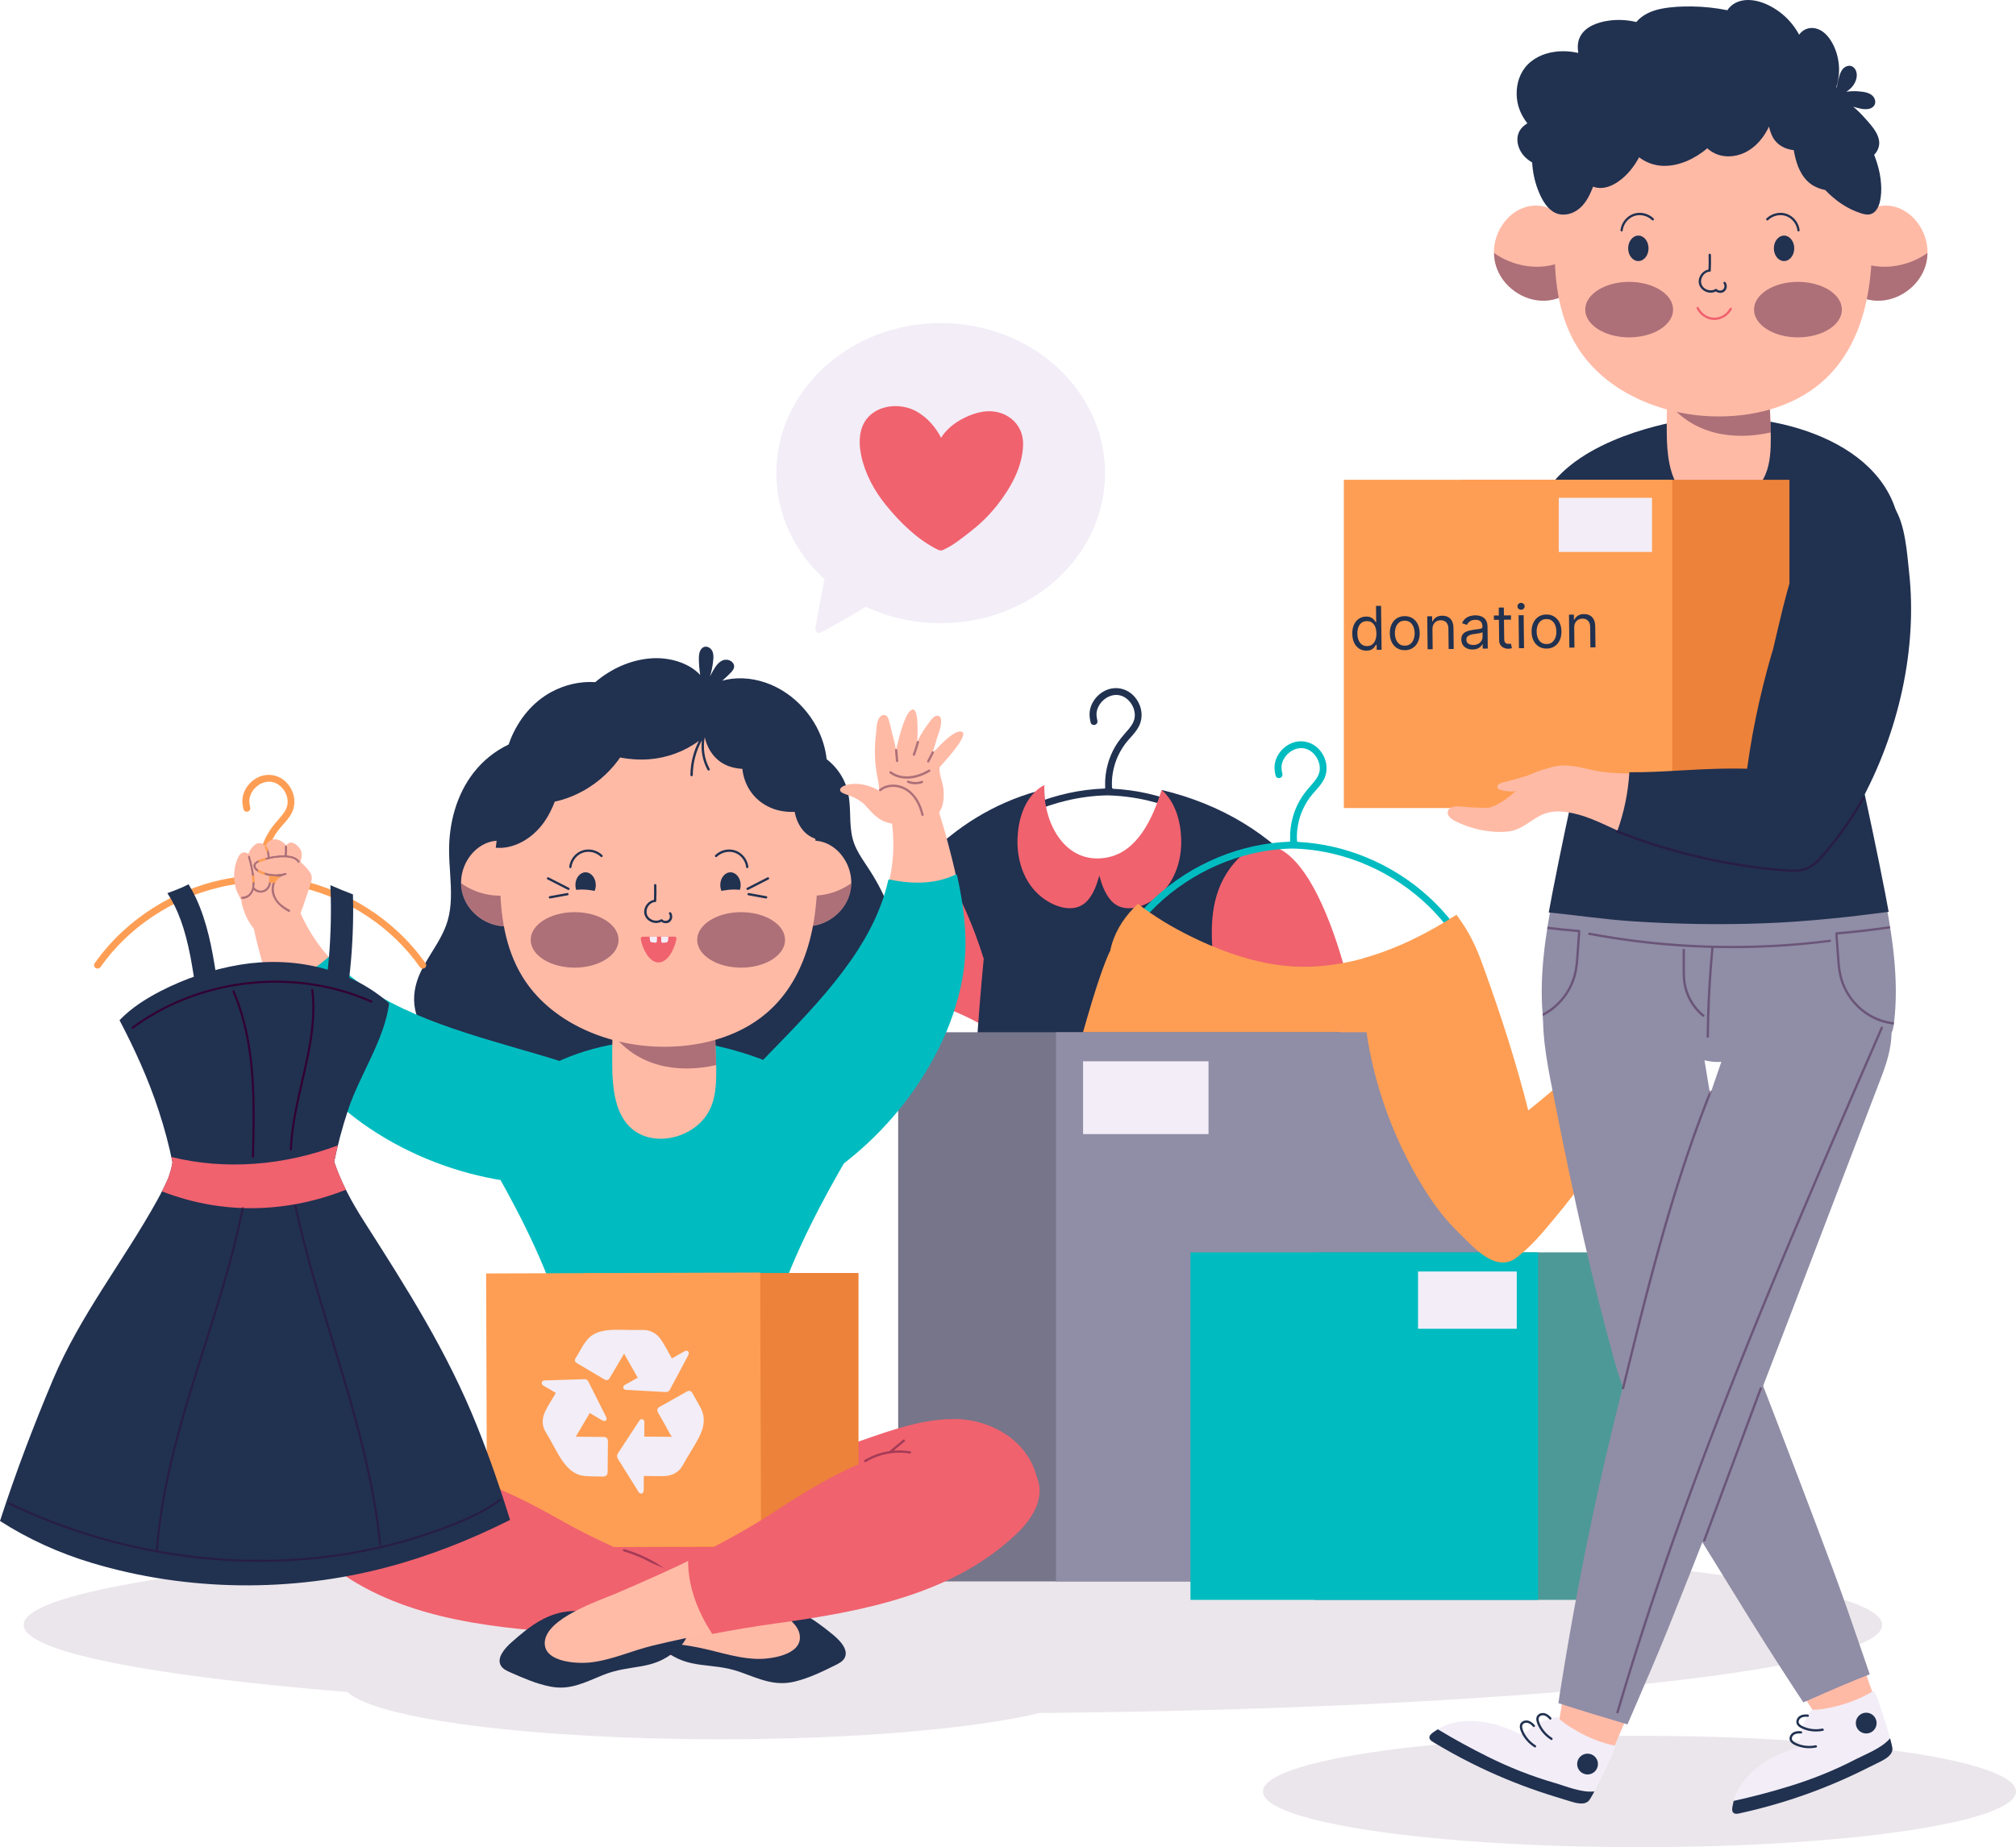<svg width="467" height="428" viewBox="0 0 467 428" fill="none" xmlns="http://www.w3.org/2000/svg">
<path opacity="0.1" d="M436 376.499C436 365.179 339.63 355.999 220.74 355.999C101.85 355.999 5.48 365.179 5.48 376.499C5.48 382.719 34.59 388.299 80.54 392.059C86.91 398.259 123.09 402.999 166.77 402.999C198.04 402.999 225.46 400.569 240.86 396.909C350.31 395.939 436 387.179 436 376.499Z" fill="#320032"/>
<path opacity="0.1" d="M379.78 427.999C427.95 427.999 467 422.224 467 415.099C467 407.975 427.95 402.199 379.78 402.199C331.61 402.199 292.56 407.975 292.56 415.099C292.56 422.224 331.61 427.999 379.78 427.999Z" fill="#320032"/>
<path d="M294.83 203.099C292.93 200.409 290.74 197.909 288.31 195.669C284.03 191.719 279.09 188.569 273.62 186.319C268.54 184.229 263.22 183.029 257.79 182.759C257.74 182.689 257.67 182.619 257.6 182.569C257.59 182.459 257.59 182.339 257.58 182.229C257.57 181.879 257.56 181.519 257.57 181.169C257.59 180.459 257.66 179.759 257.78 179.079C258.01 177.719 258.41 176.409 258.97 175.189C259.56 173.909 260.31 172.719 261.2 171.669C261.41 171.419 261.63 171.179 261.85 170.929C262.56 170.129 263.3 169.309 263.81 168.309C264.91 166.179 264.56 163.519 262.9 161.539C261.24 159.549 258.56 158.899 256.23 159.919C254.91 160.499 253.8 161.519 253.11 162.789C252.75 163.449 252.52 164.139 252.43 164.859C252.31 165.759 252.46 166.599 252.64 167.379C252.7 167.659 252.9 167.869 253.17 167.949C253.45 168.029 253.76 167.959 253.98 167.759C254.19 167.559 254.27 167.279 254.21 166.989C254.04 166.239 253.94 165.609 254.04 164.979C254.12 164.469 254.3 163.969 254.57 163.499C255.13 162.509 256.05 161.709 257.08 161.309C258.11 160.909 259.19 160.929 260.13 161.359C261.01 161.769 261.78 162.509 262.29 163.449C262.79 164.389 262.98 165.419 262.82 166.359C262.61 167.569 261.8 168.579 260.91 169.579C260.04 170.559 259.05 171.719 258.29 173.049C257.56 174.309 256.99 175.669 256.61 177.079C256.17 178.689 255.96 180.339 256 181.979C256 182.179 256.01 182.379 256.02 182.589C255.97 182.629 255.93 182.669 255.89 182.709C250.25 182.909 244.7 184.119 239.38 186.309C233.92 188.559 228.98 191.709 224.69 195.659C222.26 197.899 220.07 200.399 218.17 203.089C218.01 203.319 217.98 203.599 218.09 203.849C218.21 204.109 218.47 204.289 218.77 204.319C219.06 204.349 219.34 204.219 219.51 203.979C222.76 199.369 226.86 195.409 231.69 192.199C236.44 189.039 241.64 186.789 247.12 185.489C250.21 184.759 253.37 184.349 256.5 184.289C259.65 184.359 262.81 184.759 265.9 185.489C271.39 186.789 276.58 189.039 281.33 192.199C286.16 195.409 290.26 199.369 293.51 203.979C293.67 204.209 293.92 204.329 294.17 204.329C294.34 204.329 294.51 204.279 294.66 204.169C295 203.919 295.08 203.459 294.83 203.099Z" fill="#213150"/>
<path d="M214.37 232.029C219.26 233.359 224.02 235.439 228.4 237.999C230.82 239.409 233.1 240.969 235.25 242.669C236.51 237.279 237.21 231.739 237.3 226.189C237.43 218.089 236.94 198.669 229.43 193.279C228.05 192.289 226.15 191.899 224.22 192.209C222.66 192.459 221.06 193.139 219.33 194.289C212.41 198.879 210.15 206.409 208.84 213.169C207.95 217.759 207.32 222.549 206.65 227.629C206.52 228.609 206.39 229.599 206.26 230.589C209.05 230.729 211.88 231.349 214.37 232.029Z" fill="#F0626E"/>
<path d="M283.65 239.459C284.27 237.789 284.93 236.119 285.67 234.359C285.7 234.409 285.72 234.449 285.75 234.499C286.23 232.899 286.91 231.349 287.69 229.819C289.23 226.779 290.75 223.719 292.34 220.709C295.39 214.909 299.09 209.049 303.18 203.869C294.24 193.019 282.64 186.309 269.23 183.069C267.16 189.949 263.63 197.769 256.59 199.179C246.98 201.099 241.71 191.509 241.92 182.879C232.13 185.299 223.08 190.359 215.77 197.589C215.94 197.439 216.56 197.989 217.39 198.889C220.7 204.359 223.52 210.119 225.79 216.089C226.55 218.089 227.24 220.109 227.88 222.149C227.18 229.409 226.59 236.679 226.14 243.959C225.3 257.429 222.4 270.359 219.66 283.479C222.34 284.029 225.05 284.409 227.6 284.749C243.94 286.929 260.56 287.059 276.69 283.419C282.05 282.209 287.33 280.709 292.56 279.039C291.41 273.509 290.16 267.709 288.77 261.489C287.15 254.199 285.42 246.789 283.65 239.459Z" fill="#213150"/>
<path d="M282.52 235.029C282.75 236.799 282.97 238.569 283.19 240.339C284.74 239.459 286.3 238.669 287.7 237.989C292.07 235.829 296.65 234.169 301.39 233.019C305.27 232.079 309.15 231.449 313.05 231.109C312.71 229.319 312.32 227.549 311.85 225.789C309.79 217.979 304.09 199.529 295.46 196.279C295.43 196.269 295.4 196.259 295.37 196.239C293.77 195.659 291.84 195.799 290.07 196.619C288.63 197.289 287.28 198.369 285.92 199.949C280.5 206.239 280.36 214.099 280.94 220.969C281.31 225.509 281.9 230.139 282.52 235.029Z" fill="#F0626E"/>
<path d="M273.62 194.379C273.49 190.309 272.28 185.779 269.08 183.019C266.99 189.779 263.46 197.289 256.58 198.659C246.8 200.609 241.52 190.649 241.93 181.899C241.34 182.199 240.77 182.569 240.24 183.029C237.04 185.789 235.83 190.319 235.7 194.389C235.56 199.059 236.98 203.859 240.44 207.129C243.38 209.909 248.89 212.229 252.04 208.529C253.38 206.949 254.1 204.879 254.65 202.889C255.2 204.879 255.91 206.949 257.26 208.529C260.41 212.239 265.92 209.909 268.86 207.129C272.34 203.849 273.77 199.049 273.62 194.379Z" fill="#F0626E"/>
<path d="M337.68 215.419C335.78 212.729 333.59 210.229 331.16 207.989C326.88 204.039 321.94 200.889 316.47 198.639C311.39 196.549 306.07 195.349 300.64 195.079C300.59 195.009 300.52 194.939 300.45 194.889C300.44 194.779 300.44 194.659 300.43 194.549C300.42 194.199 300.41 193.839 300.42 193.489C300.44 192.779 300.51 192.079 300.63 191.399C300.86 190.039 301.26 188.729 301.82 187.509C302.41 186.229 303.16 185.039 304.05 183.989C304.26 183.739 304.48 183.499 304.7 183.249C305.41 182.449 306.15 181.629 306.66 180.629C307.76 178.499 307.41 175.839 305.75 173.859C304.09 171.869 301.41 171.219 299.08 172.239C297.76 172.819 296.65 173.839 295.96 175.109C295.6 175.769 295.37 176.459 295.28 177.179C295.16 178.079 295.31 178.919 295.49 179.699C295.55 179.979 295.75 180.189 296.02 180.269C296.3 180.349 296.61 180.279 296.83 180.079C297.04 179.879 297.12 179.599 297.06 179.309C296.89 178.559 296.79 177.929 296.89 177.299C296.97 176.789 297.15 176.289 297.42 175.819C297.98 174.829 298.9 174.029 299.93 173.629C300.96 173.229 302.04 173.249 302.98 173.679C303.86 174.089 304.63 174.829 305.14 175.769C305.64 176.709 305.83 177.739 305.67 178.679C305.46 179.889 304.65 180.899 303.76 181.899C302.89 182.879 301.9 184.039 301.14 185.369C300.41 186.629 299.84 187.989 299.46 189.399C299.02 191.009 298.81 192.659 298.85 194.299C298.85 194.499 298.86 194.699 298.87 194.909C298.82 194.949 298.78 194.989 298.74 195.029C293.1 195.229 287.55 196.439 282.23 198.629C276.77 200.879 271.83 204.029 267.54 207.979C265.11 210.219 262.92 212.719 261.02 215.409C260.86 215.639 260.83 215.919 260.94 216.169C261.06 216.429 261.32 216.609 261.62 216.639C261.91 216.669 262.19 216.539 262.36 216.299C265.61 211.689 269.71 207.729 274.54 204.519C279.29 201.359 284.49 199.109 289.97 197.809C293.06 197.079 296.22 196.669 299.35 196.609C302.5 196.679 305.66 197.079 308.75 197.809C314.24 199.109 319.43 201.359 324.18 204.519C329.01 207.729 333.11 211.689 336.36 216.299C336.52 216.529 336.77 216.649 337.02 216.649C337.19 216.649 337.36 216.599 337.51 216.489C337.85 216.239 337.93 215.779 337.68 215.419Z" fill="#00BCC0"/>
<path d="M270.77 221.689C266.13 221.689 261.55 221.319 257.08 220.449C256.34 222.059 255.72 223.699 255.15 225.299C253.6 229.709 252.26 234.349 250.85 239.269L250.32 241.099C249.67 242.919 249.15 244.449 248.68 245.909C247.15 250.629 245.8 255.449 244.66 260.259C244.06 262.789 243.51 265.409 242.96 268.279C241.53 268.169 240.25 268.099 239.05 268.039C236.52 267.929 234.05 267.899 231.98 267.899C230.66 267.889 229.32 267.899 227.98 267.899C223.49 267.909 218.84 267.929 214.32 267.579L214.05 267.559L214.03 267.829C213.86 270.179 213.37 272.759 212.51 275.699C212 277.449 211.38 279.159 210.65 280.789L210.55 281.019L210.77 281.139C212.28 281.949 213.46 282.519 214.59 282.999C218.85 284.819 223.37 286.099 227.74 287.339L228.57 287.569C232.62 288.719 236.77 289.709 240.9 290.509C245.43 291.389 249.86 292.169 254.25 292.119C254.56 292.119 254.86 292.099 255.14 292.009C255.22 291.979 255.29 291.949 255.37 291.919C255.62 291.799 255.84 291.629 256.03 291.469C261.13 287.439 264.66 283.479 268.19 277.799C278.18 261.729 283.32 242.559 282.28 225.209C282.25 224.709 282.22 224.169 282.2 223.589C282.16 222.769 282.12 221.879 282.05 220.959C278.3 221.469 274.49 221.679 270.77 221.689Z" fill="#FE9E54"/>
<path d="M269.02 247.139C273.77 257.929 279.43 268.529 274.7 280.369C272.11 286.859 267.97 292.449 263.71 297.959C265.95 299.109 268.12 300.479 270.25 301.599C274.43 303.789 278.8 305.649 283.33 306.969C300.07 311.849 317.59 311.899 334.56 308.509C334.38 307.819 334.2 307.129 334.02 306.449C331.56 297.309 328.42 288.459 323.93 280.089C319.61 272.019 321.78 267.789 324.47 259.579C328.82 246.299 335.45 234.109 341.37 223.929C341.42 223.849 341.44 223.759 341.44 223.659C341.44 222.019 341.23 220.439 340.81 218.959C340.07 216.389 338.9 214.069 337.41 211.979C326.55 218.969 314.32 224.189 301.34 223.999C292.51 223.869 283.69 220.829 275.83 216.959C271.48 214.819 267.36 212.339 263.6 209.419C260.79 212.039 258.59 215.179 257.5 218.959C257.08 220.429 256.86 222.009 256.87 223.659C256.87 223.749 256.9 223.849 256.94 223.929C261.28 231.479 265.49 239.139 269.02 247.139Z" fill="#FE9E54"/>
<path d="M310.42 239.179H208.06V366.419H310.42V239.179Z" fill="#77758A"/>
<path d="M346.97 239.179H244.61V366.419H346.97V239.179Z" fill="#908DA6"/>
<path d="M279.95 245.909H250.89V262.779H279.95V245.909Z" fill="#F2EDF7"/>
<path d="M385.04 290.179H304.52V370.699H385.04V290.179Z" fill="#4D9998"/>
<path d="M356.29 290.179H275.77V370.699H356.29V290.179Z" fill="#00BCC0"/>
<path d="M351.35 294.609H328.49V307.879H351.35V294.609Z" fill="#F2EDF7"/>
<path d="M191 134.219C184.11 127.929 179.84 119.229 179.84 109.629C179.84 90.429 196.89 74.859 217.91 74.859C238.94 74.859 255.98 90.429 255.98 109.629C255.98 128.829 238.93 144.399 217.91 144.399C211.65 144.399 205.75 143.009 200.54 140.569C197.19 142.749 193.62 144.639 190.13 146.559C189.44 146.939 188.77 146.319 188.89 145.609C189.52 141.789 190.24 137.999 191 134.219Z" fill="#F2EDF7"/>
<path d="M237 102.989C237.1 97.919 232.67 94.669 227.81 95.379C224.43 95.869 219.96 98.149 218.01 101.439C216.7 98.919 214.79 96.719 212.3 95.329C209.25 93.629 205.03 93.629 202.16 95.719C199 98.019 198.75 102.029 199.5 105.569C200.4 109.789 202.5 113.669 205.2 116.999C208.45 121.019 212.74 125.239 217.46 127.459C217.57 127.509 217.68 127.519 217.8 127.499C217.94 127.569 218.1 127.579 218.29 127.499C220.8 126.419 223.04 124.539 225.18 122.859C227.39 121.129 229.38 119.109 231.11 116.899C234.18 112.969 236.9 108.089 237 102.989Z" fill="#F0626E"/>
<path d="M204.61 207.289C203.9 205.799 203.12 204.349 202.27 202.939C201.42 201.529 200.47 200.189 199.6 198.809C198.69 197.369 197.89 195.869 197.48 194.199C197.06 192.509 196.99 190.759 196.94 189.029C196.88 187.309 196.84 185.569 196.5 183.879C196.22 182.489 195.72 181.139 195 179.909C194.11 178.369 192.9 176.999 191.49 175.909C191.21 173.299 190.39 170.749 189.16 168.439C187.49 165.309 185.06 162.579 182.13 160.579C179.18 158.569 175.73 157.329 172.16 157.179C170.53 157.109 168.88 157.279 167.3 157.709C167.42 157.599 167.55 157.499 167.67 157.399C168.27 156.849 168.88 156.299 169.43 155.699C169.82 155.279 170.16 154.749 170.03 154.149C169.79 153.039 168.38 152.609 167.43 152.999C166.18 153.509 165.46 154.909 164.83 156.029C164.7 156.259 164.58 156.489 164.46 156.729C164.63 156.179 164.78 155.629 164.9 155.069C165.07 154.259 165.19 153.429 165.25 152.599C165.3 151.869 165.24 151.069 164.76 150.479C164.36 149.989 163.7 149.689 163.08 149.909C162.55 150.099 162.23 150.589 162.07 151.109C161.86 151.779 161.88 152.499 161.9 153.189C161.92 154.059 162 154.939 162.11 155.799C162.14 155.999 162.18 156.189 162.21 156.389C159.44 153.429 154.81 152.259 150.86 152.539C146.03 152.889 141.54 154.959 137.89 158.059C134.4 157.819 130.85 158.659 127.77 160.309C123.37 162.669 120.13 166.709 118.27 171.289C118.11 171.689 117.96 172.099 117.82 172.509C114.68 173.989 111.89 176.239 109.75 178.979C105.72 184.139 103.98 190.779 104.03 197.259C104.06 200.869 104.56 204.459 104.45 208.069C104.4 209.849 104.19 211.629 103.69 213.349C103.26 214.829 102.6 216.229 101.86 217.579C100.41 220.209 98.62 222.659 97.36 225.389C96.11 228.099 95.57 231.009 96.17 233.959C96.77 236.889 98.38 239.609 100.71 241.499C102.88 243.259 105.57 244.299 108.35 244.549C109.35 246.199 110.45 247.819 111.86 249.139C113.41 250.579 115.31 251.509 117.39 251.879C119.54 252.259 121.75 252.089 123.87 251.579C124.42 251.449 124.97 251.279 125.51 251.109C126.33 253.359 127.7 255.429 129.41 257.119C132.66 260.349 137.07 262.159 141.51 262.999C146.28 263.909 151.37 263.959 156.02 262.449C159.86 261.199 163.32 258.949 166.22 256.149C167.76 254.669 169.14 253.039 170.38 251.309C173.27 254.179 177.05 256.149 181.09 256.729C186.73 257.539 193.22 255.489 195.7 249.979C196.38 248.459 196.73 246.789 196.65 245.139C198.54 244.059 200.27 242.689 201.77 241.109C205.65 237.019 207.96 231.729 208.47 226.139C209.04 219.649 207.39 213.119 204.61 207.289Z" fill="#213150"/>
<path d="M133.64 247.409C110.03 239.429 78.97 235.409 69.02 210.139C67.63 210.469 66.24 210.809 64.85 211.179C62.75 211.729 60.41 212.699 58.16 212.659C58.75 214.689 59.12 216.819 59.63 218.779C62.51 229.929 65.61 241.069 73.12 249.979C76.76 254.299 81.03 258.039 85.75 261.199C95.11 267.489 105.89 271.629 117.04 273.329C124.9 274.529 144.16 276.729 150.47 270.049C151.67 268.779 152.2 266.969 152.16 265.229C152.12 263.479 151.55 261.789 150.79 260.209C147.37 253.169 140.71 249.799 133.64 247.409Z" fill="#FFBAA6"/>
<path d="M120.19 243.019C103.9 238.289 87.06 233.389 76.51 221.739C76.41 221.629 76.24 221.619 76.13 221.719C71.6 225.749 66.95 227.949 62.3 228.279C62.22 228.289 62.14 228.329 62.1 228.399C62.05 228.469 62.04 228.549 62.07 228.629C64.98 238.069 68.32 244.709 72.91 250.149C76.46 254.359 80.73 258.159 85.59 261.419C94.88 267.659 105.74 271.869 116.99 273.599C124.97 274.819 144.17 276.939 150.59 270.319C150.61 270.299 150.64 270.269 150.66 270.249C151.83 269.019 152.47 267.189 152.42 265.239C152.38 263.659 151.92 261.979 151.02 260.109C147.41 252.639 140.25 249.369 133.73 247.169C129.4 245.689 124.93 244.389 120.19 243.019Z" fill="#00BCC0"/>
<path d="M113.48 262.929C118.82 244.339 146.69 238.959 163.04 241.999C174.66 244.159 192.07 250.059 195.77 262.929C196.2 264.429 196.39 265.949 196.38 267.479C189.73 278.929 183.59 290.569 179.44 303.239C177.12 310.319 175.37 317.559 174.5 324.969C174.38 325.989 174.29 326.999 174.22 328.019C173.73 328.399 173.22 328.759 172.67 329.089C162.55 335.279 146.83 335.359 136.58 329.089C136.03 328.749 135.51 328.389 135.03 328.019C134.96 326.999 134.87 325.989 134.75 324.969C133.88 317.569 132.13 310.319 129.81 303.239C125.66 290.569 119.52 278.929 112.87 267.479C112.87 265.949 113.05 264.429 113.48 262.929Z" fill="#FFBAA6"/>
<path d="M113.48 262.929C118.82 244.339 146.69 238.959 163.04 241.999C174.66 244.159 192.07 250.059 195.77 262.929C196.2 264.429 196.39 265.949 196.38 267.479C189.73 278.929 183.59 290.569 179.44 303.239C177.12 310.319 175.37 317.559 174.5 324.969C174.38 325.989 174.29 326.999 174.22 328.019C173.73 328.399 173.22 328.759 172.67 329.089C162.55 335.279 146.83 335.359 136.58 329.089C136.03 328.749 135.51 328.389 135.03 328.019C134.96 326.999 134.87 325.989 134.75 324.969C133.88 317.569 132.13 310.319 129.81 303.239C125.66 290.569 119.52 278.929 112.87 267.479C112.87 265.949 113.05 264.429 113.48 262.929Z" fill="#FFBAA6"/>
<path d="M113.48 262.929C118.82 244.339 146.69 238.959 163.04 241.999C174.66 244.159 192.07 250.059 195.77 262.929C196.2 264.429 196.39 265.949 196.38 267.479C189.73 278.929 183.59 290.569 179.44 303.239C177.12 310.319 175.37 317.559 174.5 324.969C174.38 325.989 174.29 326.999 174.22 328.019C173.73 328.399 173.22 328.759 172.67 329.089C162.55 335.279 146.83 335.359 136.58 329.089C136.03 328.749 135.51 328.389 135.03 328.019C134.96 326.999 134.87 325.989 134.75 324.969C133.88 317.569 132.13 310.319 129.81 303.239C125.66 290.569 119.52 278.929 112.87 267.479C112.87 265.949 113.05 264.429 113.48 262.929Z" fill="#FFBAA6"/>
<path d="M196.03 262.859C191.92 248.559 171.63 243.329 163.09 241.739C146.09 238.579 118.56 244.279 113.22 262.859C112.8 264.309 112.59 265.869 112.6 267.489C112.6 267.539 112.61 267.579 112.64 267.619C118.56 277.809 125.2 290.019 129.56 303.319C132.05 310.939 133.67 318.029 134.49 324.999C134.61 325.979 134.7 326.999 134.77 328.039C134.78 328.119 134.81 328.189 134.87 328.229C135.38 328.629 135.91 328.989 136.44 329.319C141.54 332.439 148.08 333.999 154.62 333.999C161.16 333.999 167.7 332.439 172.8 329.319C173.34 328.989 173.86 328.619 174.37 328.229C174.43 328.179 174.47 328.109 174.47 328.039C174.54 327.019 174.63 325.999 174.75 324.999C175.57 318.029 177.18 310.939 179.68 303.319C184.04 290.019 190.68 277.809 196.6 267.619C196.62 267.579 196.64 267.529 196.64 267.489C196.66 265.859 196.45 264.309 196.03 262.859Z" fill="#00BCC0"/>
<path d="M125.02 203.749C124.94 203.419 124.85 203.079 124.75 202.759C123.95 200.179 122.42 197.799 120.19 196.299C112.71 191.289 104.87 199.719 107.23 207.379C108.54 211.649 112.91 214.769 117.37 214.619C120.14 214.529 122.95 213.169 124.34 210.769C125.56 208.679 125.58 206.089 125.02 203.749Z" fill="#FFBAA6"/>
<path opacity="0.4" d="M119.97 206.869C115.77 208.309 110.56 207.349 106.82 204.649C106.83 205.549 106.96 206.459 107.24 207.359C108.55 211.629 112.92 214.749 117.38 214.599C120.15 214.509 122.96 213.149 124.35 210.749C125.49 208.769 125.57 206.339 125.1 204.099C123.54 205.279 121.83 206.229 119.97 206.869Z" fill="#320032"/>
<path d="M178.98 203.749C179.06 203.419 179.15 203.079 179.25 202.759C180.05 200.179 181.58 197.799 183.81 196.299C191.29 191.289 199.13 199.719 196.77 207.379C195.46 211.649 191.09 214.769 186.63 214.619C183.86 214.529 181.05 213.169 179.66 210.769C178.45 208.679 178.43 206.089 178.98 203.749Z" fill="#FFBAA6"/>
<path opacity="0.4" d="M184.04 206.869C188.24 208.309 193.45 207.349 197.19 204.649C197.18 205.549 197.05 206.459 196.77 207.359C195.46 211.629 191.09 214.749 186.63 214.599C183.86 214.509 181.05 213.149 179.66 210.749C178.52 208.769 178.44 206.339 178.91 204.099C180.47 205.279 182.18 206.229 184.04 206.869Z" fill="#320032"/>
<path d="M164.16 222.319C157.65 224.929 150.21 224.599 143.09 222.639C142.16 230.709 141.75 238.859 141.82 246.989C141.86 251.729 142.39 256.859 145.12 260.259C147.97 263.799 152.58 264.479 156.56 263.359C159.88 262.419 163.14 260.179 164.69 256.509C165.8 253.889 165.93 250.849 165.92 247.909C165.91 246.699 165.89 245.479 165.85 244.269C165.59 236.939 164.84 229.619 164.16 222.319Z" fill="#FFBAA6"/>
<path opacity="0.4" d="M164.16 222.319C157.65 224.929 150.22 224.599 143.09 222.639C142.44 228.249 142.05 233.899 141.89 239.559C147.7 247.159 156.96 248.799 165.89 246.789C165.88 245.949 165.86 245.109 165.83 244.269C165.59 236.939 164.84 229.619 164.16 222.319Z" fill="#320032"/>
<path d="M115.88 202.319C115.87 202.909 115.86 203.499 115.86 204.089C115.85 211.779 116.97 219.719 121.04 226.339C127.35 236.609 140.06 242.139 152.45 242.519C161.46 242.799 170.83 240.499 177.57 234.729C187.83 225.949 189.95 211.299 189.22 198.089C188.32 181.889 179.18 165.509 161.09 162.779C144.66 160.299 126.93 167.389 120.01 182.399C117.14 188.639 116.05 195.499 115.88 202.319Z" fill="#FFBAA6"/>
<path opacity="0.4" d="M133.11 224.209C138.732 224.209 143.29 221.33 143.29 217.779C143.29 214.228 138.732 211.349 133.11 211.349C127.488 211.349 122.93 214.228 122.93 217.779C122.93 221.33 127.488 224.209 133.11 224.209Z" fill="#320032"/>
<path opacity="0.4" d="M171.68 224.209C177.302 224.209 181.86 221.33 181.86 217.779C181.86 214.228 177.302 211.349 171.68 211.349C166.058 211.349 161.5 214.228 161.5 217.779C161.5 221.33 166.058 224.209 171.68 224.209Z" fill="#320032"/>
<path d="M155.43 211.449C155.23 211.169 154.8 211.489 155 211.769C155.28 212.169 155.23 212.829 154.83 213.149C154.45 213.459 153.79 213.449 153.44 213.079C153.43 213.069 153.42 213.059 153.41 213.059C153.4 213.049 153.39 213.039 153.38 213.029C153.37 213.019 153.35 213.009 153.34 213.009C153.33 212.999 153.32 212.999 153.3 212.999C153.22 212.969 153.14 212.979 153.07 213.029C153.06 213.039 153.05 213.049 153.04 213.059C152.19 213.539 151.07 213.339 150.37 212.679C149.58 211.929 149.6 210.769 150.21 209.909C150.54 209.439 151.06 209.079 151.63 208.999C151.79 209.069 152.01 208.989 152.02 208.769C152.08 207.549 152.09 206.319 152.05 205.099C152.04 204.759 151.5 204.749 151.51 205.099C151.54 206.229 151.53 207.369 151.49 208.499C150.26 208.739 149.33 209.829 149.22 211.079C149.11 212.389 150.1 213.489 151.34 213.789C151.97 213.939 152.63 213.879 153.21 213.579C153.63 213.899 154.19 213.999 154.71 213.839C155.3 213.649 155.69 213.079 155.72 212.469C155.73 212.099 155.64 211.749 155.43 211.449Z" fill="#213150"/>
<path d="M170.15 206.109C170.57 206.109 170.98 206.139 171.39 206.189C171.5 205.839 171.57 205.459 171.57 205.069C171.57 203.439 170.51 202.119 169.21 202.119C167.91 202.119 166.85 203.439 166.85 205.069C166.85 205.559 166.95 206.029 167.12 206.429C168.19 206.199 169.26 206.109 170.15 206.109Z" fill="#213150"/>
<path d="M131.86 200.829C132.06 199.159 133.23 197.669 134.8 197.089C136.41 196.499 138.31 196.939 139.53 198.129C139.78 198.369 139.42 198.769 139.17 198.529C138.08 197.469 136.41 197.069 134.96 197.599C133.55 198.119 132.55 199.459 132.37 200.939C132.34 201.289 131.82 201.169 131.86 200.829Z" fill="#213150"/>
<path d="M173.36 200.829C173.16 199.159 171.99 197.669 170.42 197.089C168.81 196.499 166.91 196.939 165.69 198.129C165.44 198.369 165.8 198.769 166.05 198.529C167.14 197.469 168.81 197.069 170.26 197.599C171.67 198.119 172.67 199.459 172.85 200.939C172.88 201.289 173.4 201.169 173.36 200.829Z" fill="#213150"/>
<path d="M156.44 217.029C156.4 217.019 156.37 217.019 156.33 217.019C153.88 217.029 151.43 217.029 148.99 217.039C148.47 217.039 148.3 217.249 148.56 218.229C149.33 221.149 150.98 223.079 152.64 223.009C154.3 222.939 155.91 220.889 156.62 217.909C156.67 217.699 156.71 217.439 156.65 217.249C156.61 217.099 156.53 217.049 156.44 217.029Z" fill="#F0626E"/>
<path d="M150.5 217.239C150.51 217.349 150.52 217.459 150.53 217.579C150.54 217.669 150.54 217.769 150.56 217.869C150.59 218.029 150.65 218.179 150.75 218.249C150.84 218.319 150.94 218.329 151.03 218.339C151.32 218.369 151.61 218.399 151.9 218.429C152.01 218.439 152.14 218.289 152.16 218.109C152.2 217.749 152.21 217.399 152.19 217.039C151.63 217.039 151.06 217.039 150.5 217.039C150.5 217.099 150.49 217.169 150.5 217.239Z" fill="#F2EDF7"/>
<path d="M153.14 217.029C153.14 217.039 153.14 217.039 153.14 217.049C153.14 217.059 153.14 217.059 153.14 217.069C153.14 217.089 153.14 217.099 153.14 217.119C153.15 217.219 153.15 217.319 153.16 217.419C153.17 217.619 153.17 217.819 153.17 218.019C153.17 218.249 153.29 218.469 153.44 218.459C153.63 218.439 153.82 218.429 154.01 218.409C154.21 218.389 154.45 218.429 154.62 218.219C154.72 218.099 154.77 217.929 154.78 217.729C154.8 217.549 154.81 217.379 154.82 217.199C154.82 217.139 154.82 217.089 154.82 217.029C154.27 217.019 153.7 217.029 153.14 217.029Z" fill="#F2EDF7"/>
<path d="M177.77 203.299C176.19 204.109 174.62 204.919 173.04 205.719C172.73 205.879 173 206.339 173.31 206.179L178.04 203.759C178.35 203.609 178.08 203.139 177.77 203.299Z" fill="#213150"/>
<path d="M177.55 207.659C176.19 207.409 174.84 207.169 173.48 206.919C173.14 206.859 173 207.369 173.34 207.439C174.7 207.689 176.05 207.929 177.41 208.179C177.74 208.239 177.89 207.719 177.55 207.659Z" fill="#213150"/>
<path d="M134.71 206.109C134.29 206.109 133.88 206.139 133.47 206.189C133.36 205.839 133.29 205.459 133.29 205.069C133.29 203.439 134.35 202.119 135.65 202.119C136.95 202.119 138.01 203.439 138.01 205.069C138.01 205.559 137.91 206.029 137.74 206.429C136.68 206.199 135.6 206.109 134.71 206.109Z" fill="#213150"/>
<path d="M127.09 203.299C128.67 204.109 130.24 204.919 131.82 205.719C132.13 205.879 131.86 206.339 131.55 206.179L126.82 203.759C126.51 203.609 126.78 203.139 127.09 203.299Z" fill="#213150"/>
<path d="M127.31 207.659C128.67 207.409 130.02 207.169 131.38 206.919C131.72 206.859 131.86 207.369 131.52 207.439C130.16 207.689 128.81 207.929 127.45 208.179C127.12 208.239 126.98 207.719 127.31 207.659Z" fill="#213150"/>
<path d="M168.74 254.499C185.34 235.909 210.37 217.079 206.55 190.189C207.93 189.789 209.3 189.399 210.69 189.029C212.79 188.469 215.31 188.159 217.24 187.009C217.72 189.069 218.45 191.099 218.98 193.059C221.98 204.169 224.78 215.389 222.64 226.849C221.61 232.399 219.73 237.769 217.2 242.839C212.16 252.929 204.83 261.849 195.97 268.839C189.73 273.769 174.06 285.179 165.27 282.489C163.6 281.979 162.25 280.669 161.42 279.129C160.6 277.589 160.25 275.829 160.14 274.089C159.64 266.289 163.76 260.079 168.74 254.499Z" fill="#FFBAA6"/>
<path d="M178.26 244.049C190.09 231.899 202.33 219.329 205.75 203.979C205.78 203.839 205.92 203.749 206.07 203.779C212 205.049 217.13 204.669 221.33 202.659C221.4 202.619 221.49 202.619 221.56 202.659C221.63 202.699 221.69 202.759 221.7 202.839C223.83 212.479 224.2 219.909 222.9 226.909C221.89 232.329 220.05 237.729 217.43 242.969C212.43 252.989 205.06 262.009 196.13 269.059C189.79 274.059 174.14 285.379 165.29 282.789C165.26 282.779 165.23 282.769 165.19 282.759C163.57 282.259 162.11 280.989 161.19 279.269C160.44 277.879 160.01 276.189 159.88 274.119C159.34 265.839 163.95 259.469 168.53 254.329C171.57 250.919 174.82 247.589 178.26 244.049Z" fill="#00BCC0"/>
<path d="M215.72 189.629C214.01 190.419 211.83 190.529 210.12 190.759C208.04 191.039 205.98 191.049 204.11 189.979C202.42 189.009 201.35 187.529 200.08 186.229C199.43 185.709 198.74 185.229 197.96 184.849C197.48 184.619 196.97 184.429 196.47 184.239C196 184.069 195.48 183.909 195.05 183.659C194.7 183.459 194.49 183.129 194.65 182.779C194.79 182.479 195.11 182.269 195.44 182.119C195.78 181.959 196.14 181.849 196.52 181.769C198.87 181.279 201.57 181.999 203.63 183.159C203.67 182.109 203.45 181.059 203.24 180.039C202.59 176.769 202.51 173.449 202.91 170.139C203.05 168.999 203 167.789 203.47 166.699C203.99 165.489 205.36 165.169 205.84 166.679C206.19 167.769 206.43 168.899 206.68 170.009C207.05 171.259 207.34 172.519 207.57 173.779C208.41 170.009 209.83 164.799 211.31 164.409C212.62 164.069 212.68 168.159 212.47 171.829C213.25 170.269 214.18 168.769 215.26 167.349C215.46 167.079 215.67 166.819 215.88 166.549C216.66 165.579 217.9 165.539 218 166.839C218.11 168.199 217.5 169.709 217.07 170.989C216.89 171.669 216.69 172.339 216.48 173.009C216.34 173.459 216.18 173.909 216.03 174.349C216.32 174.069 216.64 173.809 216.96 173.559C218.63 171.669 220.98 169.559 222.32 169.489C225.46 169.339 218.78 176.469 217.86 177.539C217.78 177.639 217.69 177.739 217.63 177.849C217.6 178.269 217.64 178.699 217.71 179.119C217.76 179.359 217.81 179.589 217.85 179.829C218.11 180.939 218.51 182.039 218.58 183.149C218.67 184.439 218.61 185.809 218.16 187.039C217.72 188.339 216.82 189.119 215.72 189.629Z" fill="#FFBAA6"/>
<path opacity="0.4" d="M213.43 188.839C212.9 186.569 211.73 184.229 209.63 183.049C207.93 182.089 205.63 181.999 204.06 183.269C203.79 183.489 203.45 183.069 203.72 182.849C205.05 181.779 206.83 181.569 208.45 181.999C210.3 182.489 211.74 183.839 212.69 185.459C213.29 186.479 213.69 187.609 213.96 188.759C214.04 189.089 213.51 189.169 213.43 188.839Z" fill="#320032"/>
<path opacity="0.4" d="M206.12 179.179C205.84 178.979 206.15 178.539 206.43 178.739C209.08 180.679 212.54 179.879 215.16 178.329C215.46 178.149 215.67 178.649 215.38 178.819C212.6 180.479 208.92 181.229 206.12 179.179Z" fill="#320032"/>
<path opacity="0.4" d="M213.69 181.429C212.58 181.839 211.34 181.829 210.25 181.379C209.93 181.249 210.12 180.749 210.44 180.879C211.4 181.279 212.5 181.299 213.48 180.939C213.8 180.819 214.02 181.309 213.69 181.429Z" fill="#320032"/>
<path opacity="0.4" d="M207.85 176.579C207.71 176.599 207.56 176.499 207.54 176.359C207.47 175.519 207.4 174.689 207.33 173.849C207.32 173.709 207.4 173.569 207.55 173.539C207.69 173.519 207.84 173.619 207.86 173.759C207.93 174.599 208 175.429 208.07 176.269C208.09 176.409 208 176.549 207.85 176.579Z" fill="#320032"/>
<path opacity="0.4" d="M211.45 174.779C211.81 173.819 212.12 172.839 212.38 171.839C212.42 171.699 212.6 171.639 212.73 171.679C212.88 171.729 212.92 171.879 212.89 172.019C212.62 173.009 212.31 173.989 211.96 174.959C211.83 175.289 211.33 175.099 211.45 174.779Z" fill="#320032"/>
<path opacity="0.4" d="M214.93 176.659C214.81 176.609 214.71 176.439 214.77 176.319C215.13 175.619 215.49 174.929 215.84 174.229C215.91 174.099 216.04 174.019 216.18 174.069C216.3 174.119 216.4 174.289 216.34 174.409C215.98 175.109 215.62 175.799 215.27 176.499C215.21 176.629 215.08 176.719 214.93 176.659Z" fill="#320032"/>
<path d="M141.03 355.499C144.17 351.149 150.32 348.809 156.12 347.429C168.93 344.369 181.14 340.049 193.71 336.049C202.58 333.229 212.06 328.919 221.44 329.069C225.67 329.139 229.72 330.479 232.97 332.649C240.78 337.839 244.25 349.579 233.27 355.779C223.94 361.049 211.16 364.419 200.94 368.239C192 371.569 183.02 374.819 174 377.979C171.11 378.999 167.99 380.359 164.81 381.499C153.76 385.459 143.56 382.819 140.4 373.549C138.6 368.249 137.11 360.929 141.03 355.499Z" fill="#FFBBA6"/>
<path d="M169.14 347.999C165.37 344.189 158.94 342.809 152.99 342.329C139.87 341.259 127.14 338.859 114.1 336.819C104.91 335.379 94.87 332.579 85.63 334.159C81.46 334.869 77.67 336.819 74.78 339.459C67.85 345.789 66.22 357.919 78.02 362.359C88.05 366.139 101.19 367.529 111.88 369.729C121.23 371.659 130.6 373.489 139.99 375.239C143 375.799 146.29 376.669 149.61 377.309C161.13 379.529 170.81 375.359 172.51 365.729C173.49 360.219 173.85 352.769 169.14 347.999Z" fill="#FFBBA6"/>
<path d="M158.74 362.169C161.54 358.179 164.79 354.269 168.32 350.819C173.98 345.299 180.84 341.179 188.28 338.209C184.41 331.879 179.63 326.109 173.76 321.169C173.09 321.249 172.42 321.439 171.76 321.609C161.57 324.299 150.8 324.199 140.48 322.189C139.32 321.959 137.26 321.149 135.43 320.809C129.71 326.189 124.2 331.709 120.59 338.359C136.66 342.089 148.63 356.049 154.27 370.619C155.24 367.619 156.9 364.789 158.74 362.169Z" fill="#FFBBA6"/>
<path d="M233.12 332.419C229.71 330.149 225.56 328.859 221.44 328.799C214.09 328.679 206.74 331.259 199.62 333.759C197.64 334.449 195.59 335.169 193.62 335.799C191.8 336.379 189.99 336.969 188.17 337.559C184.2 331.169 179.41 325.589 173.92 320.969L173.83 320.889L173.71 320.899C173.06 320.979 172.42 321.149 171.81 321.309L171.68 321.339C162.06 323.869 151.58 324.069 140.52 321.909C140.04 321.819 139.39 321.619 138.64 321.379C137.65 321.069 136.52 320.719 135.46 320.529L135.33 320.509L135.23 320.599C129.88 325.629 124.38 331.089 120.69 337.599C118.51 337.239 116.33 336.889 114.13 336.539C112.09 336.219 109.95 335.829 107.89 335.439C100.47 334.059 92.8 332.639 85.57 333.879C81.51 334.569 77.61 336.479 74.58 339.239C70.45 343.009 68.37 348.539 69.29 353.329C69.86 356.289 71.81 360.299 77.9 362.589C84.97 365.259 93.51 366.719 101.77 368.139C105.29 368.739 108.62 369.319 111.79 369.969C121 371.869 130.46 373.719 139.91 375.479C140.28 375.549 140.65 375.619 141.03 375.699C142.43 378.399 144.56 380.509 147.31 381.839C149.64 382.959 152.33 383.519 155.24 383.519C158.26 383.519 161.52 382.919 164.87 381.719C166.43 381.159 167.99 380.539 169.49 379.949C171.08 379.319 172.59 378.719 174.06 378.209C183.13 375.029 192.19 371.749 201 368.459C204.03 367.329 207.24 366.259 210.63 365.119C218.58 362.459 226.79 359.699 233.37 355.989C239.04 352.789 240.36 348.529 240.47 345.519C240.68 340.669 237.78 335.519 233.12 332.419Z" fill="#F0626E"/>
<path opacity="0.4" d="M154.26 363.639C151.35 361.529 148.07 359.939 144.62 358.949C144.29 358.849 144.15 359.369 144.48 359.469C147.9 360.449 151.12 362.029 153.99 364.109C154.27 364.309 154.54 363.839 154.26 363.639Z" fill="#320032"/>
<path d="M198.87 294.959H135.39V358.439H198.87V294.959Z" fill="#ED823A"/>
<path d="M112.61 295.069L112.822 358.549L176.302 358.338L176.09 294.858L112.61 295.069Z" fill="#FE9E54"/>
<path d="M140.78 338.58C140.78 338.24 140.79 337.89 140.79 337.55L140.8 336.63C140.81 335.74 140.82 334.86 140.83 333.98C140.83 333.86 140.84 333.49 140.58 333.22C140.41 333.05 140.17 332.96 139.87 332.95C138.45 332.94 137.03 332.92 135.61 332.91L133.66 332.89C133.59 332.89 133.49 332.89 133.37 332.91C133.82 332.15 134.26 331.4 134.7 330.66C135.34 329.58 135.99 328.49 136.62 327.4C136.63 327.4 136.63 327.41 136.64 327.41C137.34 327.84 138.09 328.28 138.99 328.81C139.04 328.84 139.09 328.87 139.14 328.9C139.35 329.04 139.62 329.21 139.99 329.25C140.14 329.26 140.28 329.21 140.38 329.11C140.48 329.01 140.53 328.86 140.51 328.71C140.51 328.69 140.51 328.67 140.51 328.66C140.51 328.59 140.5 328.49 140.44 328.38L138.56 324.63C137.81 323.13 137.05 321.63 136.3 320.13C136.1 319.73 135.76 319.54 135.31 319.56C134.66 319.59 134.01 319.61 133.36 319.63L130.84 319.71C129.32 319.76 127.81 319.8 126.29 319.85H126.25C125.65 319.81 125.52 320.23 125.5 320.36C125.46 320.57 125.51 320.88 125.94 321.09C125.95 321.1 125.97 321.1 125.98 321.11L126.32 321.31C127.07 321.76 127.82 322.2 128.6 322.65C128.66 322.68 128.71 322.72 128.77 322.75C128.74 322.81 128.7 322.88 128.65 322.95C128.4 323.38 128.14 323.81 127.88 324.22C127.34 325.1 126.79 326 126.33 326.95C125.46 328.76 125.51 330.4 126.49 331.96C127.07 332.88 127.6 333.86 128.11 334.8C128.36 335.26 128.61 335.72 128.87 336.18C130.35 338.81 132.12 341.65 135.42 342C136.3 342.09 137.19 342.09 138.05 342.1C138.57 342.1 139.12 342.1 139.65 342.12C139.67 342.12 139.69 342.12 139.71 342.12C140.04 342.12 140.28 342.04 140.47 341.86C140.73 341.61 140.76 341.26 140.76 341.01C140.76 340.22 140.77 339.39 140.78 338.58Z" fill="#F2EDF7"/>
<path d="M162.21 326.029C161.92 325.499 161.63 324.979 161.33 324.459C161.02 323.919 160.71 323.369 160.41 322.819C160.31 322.639 160.15 322.389 159.84 322.299C159.54 322.209 159.26 322.339 159.08 322.439C157.12 323.559 155.08 324.709 152.83 325.949C152.63 326.059 152.38 326.229 152.29 326.539C152.2 326.849 152.34 327.129 152.44 327.319L152.67 327.719C153.48 329.119 154.31 330.569 155.07 332.019C155.2 332.269 155.39 332.629 155.68 332.919C155.35 332.919 155.01 332.909 154.69 332.909C153.89 332.899 153.08 332.899 152.28 332.889C151.31 332.879 150.3 332.859 149.31 332.869C149.28 332.869 149.26 332.869 149.24 332.869C149.24 332.859 149.24 332.839 149.24 332.819C149.26 332.399 149.26 331.979 149.26 331.579C149.26 331.409 149.26 331.249 149.26 331.079V330.809C149.26 330.399 149.27 329.999 149.27 329.589V329.559C149.28 329.229 149.16 328.999 148.91 328.889C148.79 328.839 148.39 328.699 148.1 329.179C148.03 329.259 147.98 329.339 147.94 329.409L146.74 331.249C145.58 333.029 144.38 334.859 143.19 336.659C142.86 337.149 142.86 337.609 143.19 338.119C144.28 339.839 145.37 341.599 146.43 343.299C146.89 344.029 147.34 344.759 147.8 345.489C147.81 345.509 147.82 345.529 147.83 345.549C147.91 345.689 148.05 345.949 148.39 346.049C148.43 346.059 148.48 346.069 148.52 346.069C148.64 346.069 148.77 346.019 148.86 345.939C149.13 345.679 149.12 345.359 149.11 345.189C149.11 345.169 149.11 345.139 149.11 345.119L149.12 344.489C149.13 343.689 149.15 342.859 149.14 342.039C149.14 342.019 149.14 341.989 149.14 341.979C149.16 341.979 149.17 341.979 149.2 341.979L149.68 341.989C151.02 342.019 152.4 342.059 153.76 342.019C155.82 341.959 157.32 341.089 158.21 339.429C158.71 338.509 159.26 337.589 159.8 336.699C160.05 336.279 160.3 335.869 160.55 335.449C162.36 332.439 164.1 329.469 162.21 326.029Z" fill="#F2EDF7"/>
<path d="M159.47 313.219C159.39 313.069 159.24 312.979 159.08 312.969C158.78 312.949 158.57 313.089 158.44 313.169C158.42 313.179 158.4 313.199 158.37 313.209L157.75 313.559C157.09 313.929 156.4 314.309 155.74 314.709C155.7 314.739 155.66 314.749 155.64 314.759C155.63 314.739 155.61 314.709 155.59 314.669L155.33 314.189C154.68 312.999 154.01 311.779 153.27 310.619C152.2 308.949 150.69 308.119 148.8 308.149C147 308.179 145.16 308.149 143.39 308.119C140.89 308.079 137.87 308.249 136.08 310.359C135.32 311.249 134.75 312.259 134.2 313.239C133.92 313.739 133.63 314.249 133.32 314.729C133.19 314.929 133.15 315.129 133.2 315.329C133.27 315.639 133.52 315.779 133.69 315.879C134.23 316.199 134.76 316.509 135.3 316.829L139.99 319.599C140.11 319.669 140.3 319.779 140.52 319.779C140.58 319.779 140.64 319.769 140.7 319.759C140.9 319.709 141.07 319.569 141.2 319.359C142.1 317.819 143.01 316.289 143.92 314.759L144.46 313.849C144.5 313.769 144.54 313.699 144.56 313.629C145.03 314.469 145.5 315.299 145.97 316.129C146.55 317.159 147.13 318.189 147.72 319.219C146.92 319.649 146.12 320.109 145.35 320.549L144.87 320.819L144.84 320.829C144.53 320.969 144.37 321.189 144.37 321.479C144.37 321.599 144.42 321.719 144.5 321.809C144.71 322.029 144.97 322.039 145.1 322.039H145.14C146.43 322.119 147.72 322.189 149.01 322.259C149.52 322.289 150.03 322.309 150.54 322.339C151.71 322.399 152.92 322.459 154.11 322.539C154.14 322.539 154.18 322.539 154.21 322.539C154.67 322.549 154.99 322.349 155.21 321.939C155.97 320.499 156.74 319.059 157.51 317.619C158.14 316.439 158.76 315.269 159.39 314.089C159.4 314.079 159.41 314.059 159.42 314.049C159.46 313.929 159.67 313.609 159.47 313.219Z" fill="#F2EDF7"/>
<path d="M192.85 378.679C192.83 378.659 192.81 378.649 192.79 378.629C188.52 375.169 184.04 371.899 178.14 371.909C172.76 371.919 169.29 370.339 164.18 369.709C161.34 369.359 158.63 370.469 156.21 371.689C153.36 373.129 150.31 375.459 150.94 378.449C151.25 379.949 152.47 381.219 153.76 382.259C159.7 387.059 164.63 384.999 171.46 387.419C175.9 388.999 179.44 390.769 184.15 389.619C187.45 388.809 190.44 387.339 193.41 385.879C194.26 385.459 195.16 384.999 195.61 384.229C196.69 382.369 194.68 380.159 192.85 378.679Z" fill="#213150"/>
<path d="M167.79 368.719C154.8 364.179 141.88 359.329 129.86 352.529C114.68 343.949 99.38 337.189 81.72 340.839C69.87 343.289 64.61 352.379 75.28 361.329C90.93 374.459 112.38 376.819 132.02 378.129C141.52 378.759 150.99 379.919 160.39 381.479C165.33 382.299 170.1 384.169 175.14 384.369C178.32 384.499 185.82 383.529 185.27 378.959C184.61 373.439 172.4 370.329 168.07 368.809C167.98 368.779 167.89 368.749 167.79 368.719Z" fill="#FFBAA6"/>
<path d="M160.46 365.819C150.59 362.219 139.94 357.919 130 352.299C116.4 344.609 100.32 336.729 81.67 340.579C75.12 341.939 70.56 345.289 69.48 349.559C68.51 353.419 70.5 357.669 75.11 361.529C90.74 374.639 111.78 377.049 132 378.389C139.3 378.869 146.94 379.709 154.77 380.869C158.21 376.469 160.47 371.139 160.46 365.819Z" fill="#F0626E"/>
<path d="M118.52 380.499C118.54 380.479 118.56 380.469 118.58 380.449C122.59 376.909 126.8 373.539 132.54 373.299C137.77 373.079 141.08 371.409 146.02 370.579C148.77 370.119 151.45 371.079 153.85 372.179C156.68 373.459 159.74 375.599 159.26 378.529C159.02 380.009 157.89 381.289 156.68 382.349C151.11 387.259 146.23 385.469 139.69 388.109C135.44 389.829 132.07 391.699 127.44 390.779C124.2 390.129 121.23 388.829 118.29 387.529C117.44 387.159 116.55 386.749 116.08 386.019C114.94 384.249 116.8 382.019 118.52 380.499Z" fill="#213150"/>
<path d="M143.05 369.059C155.79 363.599 168.42 357.839 180.02 350.199C194.67 340.549 209.57 332.709 227.55 335.099C239.62 336.699 245.5 345.399 235.4 355.089C220.58 369.309 199.21 373.199 179.59 375.899C170.09 377.209 160.67 379.039 151.34 381.259C146.44 382.429 141.77 384.639 136.73 385.199C133.55 385.549 125.95 385.119 126.19 380.529C126.48 374.969 138.52 370.989 142.77 369.179C142.87 369.139 142.96 369.099 143.05 369.059Z" fill="#FFBBA6"/>
<path d="M240.43 342.929C239.06 338.739 234.26 335.719 227.59 334.829C208.62 332.309 193.01 341.319 179.88 349.969C173.27 354.319 166.27 358.079 159.4 361.399C159.32 367.469 161.58 373.379 164.99 378.599C169.98 377.639 174.87 376.819 179.63 376.169C199.83 373.389 220.79 369.479 235.59 355.289C239.95 351.099 241.67 346.719 240.43 342.929Z" fill="#F0626E"/>
<path opacity="0.4" d="M210.85 336.279C209.57 336.069 208.27 336.019 206.99 336.129C207.84 335.419 208.69 334.699 209.55 333.989C209.66 333.899 209.65 333.709 209.55 333.609C209.44 333.499 209.28 333.519 209.17 333.609C208.16 334.459 207.14 335.309 206.13 336.159C206.11 336.179 206.09 336.209 206.08 336.229C204.04 336.529 202.06 337.219 200.28 338.299C199.99 338.479 200.25 338.939 200.55 338.759C203.57 336.929 207.22 336.209 210.71 336.789C211.04 336.849 211.19 336.339 210.85 336.279Z" fill="#320032"/>
<path opacity="0.4" d="M110.73 342.489C109.66 341.219 108.25 340.259 106.7 339.709C106.2 338.789 105.55 337.959 104.77 337.269C104.51 337.039 104.13 337.419 104.39 337.649C104.99 338.189 105.51 338.799 105.94 339.479C104.96 339.209 103.93 339.099 102.9 339.169C102.56 339.189 102.56 339.729 102.9 339.709C104.08 339.629 105.25 339.799 106.35 340.169C106.41 340.229 106.48 340.249 106.55 340.239C108.01 340.769 109.33 341.679 110.35 342.879C110.57 343.129 110.95 342.749 110.73 342.489Z" fill="#320032"/>
<path d="M184.08 188.109C184.4 189.719 185 191.249 186.16 192.549C187.13 193.629 188.41 194.339 189.86 194.599C188.02 179.409 178.64 164.779 161.11 162.219C144.17 159.739 125.88 166.829 118.75 181.839C116.56 186.449 115.38 191.399 114.84 196.429C115.89 196.509 116.95 196.439 118 196.189C120.75 195.539 123.19 193.879 125.01 191.799C126.57 190.019 127.67 187.919 128.51 185.739C130.41 185.359 132.27 184.659 133.9 183.869C137.58 182.089 140.78 179.409 143.18 176.179C143.34 175.969 143.48 175.739 143.63 175.519C145.82 175.939 148.07 176.089 150.31 175.929C154.51 175.619 158.56 174.129 161.9 171.659C160.63 174.109 159.95 176.839 159.93 179.599C159.93 179.939 160.48 179.949 160.48 179.599C160.5 176.779 161.24 174.009 162.59 171.539C162.31 173.889 162.75 176.309 163.91 178.409C164.08 178.709 164.56 178.439 164.39 178.139C163.15 175.899 162.78 173.269 163.26 170.789C163.3 170.989 163.34 171.179 163.4 171.379C163.93 173.339 165.04 175.159 166.71 176.399C168.23 177.529 170.09 178.049 171.97 178.149C172.15 179.939 172.76 181.699 173.75 183.199C174.93 184.989 176.62 186.369 178.63 187.199C180.33 187.919 182.21 188.199 184.08 188.109Z" fill="#213150"/>
<path d="M59.39 195.539C60.15 195.089 60.93 195.559 61.53 196.139V196.129C61.52 196.089 61.51 196.049 61.5 195.999C61.51 196.039 61.53 196.069 61.54 196.109C61.7 195.679 61.93 195.269 62.29 194.969C62.77 194.569 63.4 194.449 64.01 194.529C64.64 194.609 65.21 194.929 65.7 195.329C65.92 195.509 66.12 195.709 66.32 195.909C66.32 195.909 66.32 195.909 66.33 195.909C67.33 194.469 68.88 195.729 69.54 196.789C70.14 197.749 69.79 198.709 69.57 199.729C70.4 200.409 71.13 201.199 71.75 202.089C72.62 203.339 72.01 204.519 71.57 205.829C71 207.539 70.42 209.249 69.85 210.959C69.69 211.439 69.58 212.009 69.17 212.349C68.75 212.709 68.12 212.859 67.62 213.069L64.09 214.509L60 216.179C59.92 216.209 59.8 216.209 59.73 216.149C57.91 214.469 56.81 212.289 56.15 209.929C56.02 209.489 55.95 209.029 55.89 208.559C55.23 207.449 54.74 206.229 54.48 204.949C54.22 203.639 54.21 202.269 54.46 200.959C54.58 200.309 54.77 199.679 55.02 199.069C55.23 198.569 55.47 198.019 55.94 197.719C56.44 197.399 57.06 197.509 57.5 197.869C57.51 197.879 57.51 197.879 57.52 197.889C57.92 196.929 58.51 196.069 59.39 195.539Z" fill="#FFBAA6"/>
<path opacity="0.4" d="M61.85 196.259C62.25 196.939 62.47 197.719 62.5 198.499C63.52 198.279 64.56 198.159 65.6 198.149C65.71 198.149 65.82 198.149 65.93 198.149C65.97 197.489 65.99 196.819 65.96 196.159C65.95 195.819 66.48 195.789 66.49 196.129C66.52 196.809 66.51 197.489 66.46 198.169C67.58 198.249 68.72 198.549 69.4 199.489C69.6 199.769 69.18 200.099 68.98 199.819C68.33 198.929 67.18 198.719 66.15 198.679C64.91 198.629 63.65 198.759 62.44 199.039C61.81 199.179 61.19 199.369 60.58 199.599C60.15 199.759 59.39 199.959 59.24 200.449C59.07 200.989 59.74 201.439 60.14 201.639C60.68 201.919 61.26 202.139 61.85 202.289C62.08 202.349 62.3 202.389 62.53 202.429C62.62 202.399 62.71 202.409 62.78 202.469C63.87 202.609 64.99 202.539 66.05 202.239C66.38 202.149 66.59 202.639 66.26 202.729C66.05 202.789 65.83 202.839 65.61 202.889C65.58 202.929 65.55 202.959 65.49 202.979C63.84 203.509 63.17 205.329 63.56 206.919C64 208.709 65.49 209.959 67.06 210.789C67.36 210.949 67.16 211.449 66.85 211.279C65.07 210.349 63.44 208.929 63 206.889C62.7 205.499 63.15 203.959 64.22 203.069C63.77 203.089 63.31 203.069 62.86 203.019C62.9 204.259 62.81 205.679 61.69 206.439C60.77 207.059 59.54 206.939 58.76 206.209C58.63 206.609 58.44 206.979 58.16 207.309C57.64 207.929 56.92 208.309 56.1 208.289C55.76 208.279 55.83 207.749 56.17 207.759C56.92 207.779 57.58 207.289 57.97 206.669C58.17 206.349 58.3 205.999 58.38 205.629C58.38 205.609 58.38 205.589 58.39 205.579C58.49 205.079 58.49 204.569 58.46 204.069C58.35 202.219 57.95 200.369 57.41 198.599C57.31 198.269 57.8 198.059 57.9 198.389C58.21 199.419 58.47 200.459 58.66 201.509C58.85 202.549 59.02 203.619 59 204.679C59 204.979 58.97 205.279 58.92 205.579C59.53 206.369 60.65 206.569 61.47 205.949C62.37 205.259 62.38 203.999 62.33 202.949C62.2 202.929 62.07 202.909 61.94 202.879C61.24 202.719 60.56 202.479 59.92 202.149C59.43 201.889 58.91 201.519 58.73 200.969C58.28 199.599 60.35 199.089 61.26 198.809C61.49 198.739 61.73 198.679 61.97 198.619C61.95 197.859 61.74 197.119 61.35 196.459C61.28 196.339 61.37 196.159 61.49 196.109C61.65 196.059 61.78 196.139 61.85 196.259Z" fill="#320032"/>
<path d="M98.58 223.199C96.68 220.509 94.49 218.009 92.06 215.769C87.78 211.819 82.84 208.669 77.37 206.419C72.29 204.329 66.97 203.129 61.54 202.859C61.49 202.789 61.42 202.719 61.35 202.669C61.34 202.559 61.34 202.439 61.33 202.329C61.32 201.979 61.31 201.619 61.32 201.269C61.34 200.559 61.41 199.859 61.53 199.179C61.76 197.819 62.16 196.509 62.72 195.289C63.31 194.009 64.06 192.819 64.95 191.769C65.16 191.519 65.38 191.279 65.6 191.029C66.31 190.229 67.05 189.409 67.56 188.409C68.66 186.279 68.31 183.619 66.65 181.639C64.99 179.649 62.31 178.999 59.98 180.019C58.66 180.599 57.55 181.619 56.86 182.889C56.5 183.549 56.27 184.239 56.18 184.959C56.06 185.859 56.21 186.699 56.4 187.479C56.46 187.759 56.66 187.969 56.93 188.049C57.21 188.129 57.52 188.059 57.74 187.859C57.95 187.659 58.03 187.379 57.97 187.089C57.8 186.339 57.7 185.709 57.8 185.079C57.88 184.569 58.06 184.069 58.33 183.599C58.89 182.609 59.81 181.809 60.84 181.409C61.87 181.009 62.95 181.029 63.89 181.459C64.77 181.869 65.54 182.609 66.05 183.549C66.55 184.489 66.74 185.519 66.58 186.459C66.37 187.669 65.56 188.679 64.67 189.679C63.8 190.659 62.81 191.819 62.05 193.149C61.32 194.409 60.75 195.769 60.37 197.179C59.93 198.789 59.72 200.439 59.76 202.079C59.76 202.279 59.77 202.479 59.78 202.689C59.73 202.729 59.69 202.769 59.65 202.809C54.01 203.009 48.46 204.219 43.14 206.409C37.68 208.659 32.74 211.809 28.45 215.759C26.02 217.999 23.83 220.499 21.93 223.189C21.77 223.419 21.74 223.699 21.85 223.949C21.97 224.209 22.23 224.389 22.53 224.419C22.82 224.449 23.1 224.319 23.27 224.079C26.52 219.469 30.62 215.509 35.45 212.299C40.2 209.139 45.4 206.889 50.88 205.589C53.97 204.859 57.13 204.449 60.26 204.389C63.41 204.459 66.57 204.859 69.66 205.589C75.15 206.889 80.34 209.139 85.09 212.299C89.92 215.509 94.02 219.469 97.27 224.079C97.43 224.309 97.68 224.429 97.93 224.429C98.1 224.429 98.27 224.379 98.42 224.269C98.75 224.019 98.83 223.549 98.58 223.199Z" fill="#FE9E54"/>
<path d="M36.4 278.139C28.68 292.099 18.58 304.709 12.24 319.739C7.73 330.439 3.59 341.339 0 352.419C6.6 356.649 13.81 359.909 21.38 362.169C43.42 368.759 67.55 369.009 89.74 363.109C99.59 360.489 109.06 356.739 118.16 352.169C115.9 344.859 113.38 337.619 110.54 330.519C103.65 313.259 94.23 298.509 84.31 282.969C81.54 278.629 79.07 274.129 77.44 269.269C77.43 269.239 77.42 269.199 77.42 269.169C78.2 265.319 79.25 261.379 80.6 257.259C83.26 249.129 89.05 241.019 90.14 232.469C90.09 232.419 90.04 232.379 89.99 232.329C80.64 224.169 67.67 221.529 55.61 223.529C49.23 224.589 42.88 226.709 37.13 229.679C33.77 231.419 30.35 233.589 27.69 236.389C31.06 242.819 34.31 249.849 36.74 257.269C38.11 261.459 39.18 265.469 39.96 269.379C39.73 270.649 39.37 271.889 38.93 273.079C38.16 274.799 37.32 276.489 36.4 278.139Z" fill="#213150"/>
<path d="M77.42 269.169C77.67 267.919 77.96 266.659 78.27 265.389C65.94 270.019 52.31 271.209 39.68 268.069C39.77 268.509 39.87 268.939 39.95 269.379C39.72 270.649 39.36 271.889 38.92 273.079C38.48 274.079 38.01 275.069 37.52 276.049C41.22 277.479 45.06 278.549 49 279.199C59.61 280.959 70.34 279.549 80.14 275.669C79.11 273.599 78.19 271.469 77.45 269.269C77.43 269.239 77.42 269.199 77.42 269.169Z" fill="#F0626E"/>
<path d="M50 225.419C49.15 219.989 48.03 213.709 45.37 208.029C44.86 206.939 44.29 205.889 43.68 204.889C42.91 205.289 42.11 205.669 41.28 205.989C40.5 206.299 39.65 206.649 38.77 206.949C41.2 210.599 42.85 215.149 44.11 221.639C44.37 223.009 44.62 224.469 44.92 226.379C45.13 227.709 46.16 228.629 47.37 228.649C47.53 228.649 47.69 228.639 47.85 228.609C49.27 228.359 50.23 226.929 50 225.419Z" fill="#213150"/>
<path d="M81.81 210.039C81.81 209.119 81.79 208.179 81.76 207.239C80 206.579 78.27 205.859 76.56 205.109C76.55 205.229 76.54 205.349 76.55 205.469C76.77 210.919 76.65 216.409 76.2 221.799C76.08 223.299 75.92 224.839 75.74 226.379C75.56 227.889 76.53 229.219 77.94 229.409C78.04 229.419 78.13 229.429 78.23 229.429C79.54 229.449 80.69 228.419 80.85 226.999C81.52 221.389 81.84 215.679 81.81 210.039Z" fill="#213150"/>
<path opacity="0.4" d="M115.78 347.279C112.55 349.749 108.82 351.439 105.07 352.949C101.56 354.359 97.97 355.599 94.34 356.649C87.01 358.779 79.47 360.179 71.86 360.889C64.28 361.589 56.64 361.599 49.05 360.949C44.87 360.589 40.7 360.029 36.57 359.279C36.96 353.999 37.75 348.759 38.81 343.569C39.88 338.339 41.22 333.179 42.69 328.049C44.16 322.919 45.77 317.829 47.38 312.739C48.99 307.639 50.61 302.549 52.1 297.409C53.59 292.289 54.95 287.129 56.06 281.919C56.2 281.259 56.34 280.599 56.47 279.939C56.53 279.649 56.08 279.519 56.02 279.819C54.97 285.069 53.65 290.259 52.19 295.409C50.72 300.579 49.12 305.699 47.5 310.819C45.88 315.929 44.26 321.049 42.75 326.189C41.25 331.309 39.87 336.469 38.74 341.679C37.62 346.859 36.75 352.089 36.27 357.369C36.21 357.979 36.17 358.589 36.12 359.189C32.85 358.589 29.6 357.869 26.39 357.019C18.96 355.069 11.7 352.489 4.71 349.309C3.85 348.919 3 348.519 2.15 348.109C1.88 347.979 1.64 348.379 1.91 348.509C8.84 351.839 16.04 354.589 23.43 356.699C30.82 358.809 38.4 360.289 46.04 361.119C53.71 361.949 61.45 362.109 69.14 361.569C76.77 361.029 84.35 359.799 91.74 357.849C95.49 356.859 99.19 355.679 102.82 354.309C106.47 352.939 110.14 351.449 113.47 349.409C114.34 348.879 115.19 348.299 116 347.679C116.26 347.499 116.02 347.089 115.78 347.279Z" fill="#320032"/>
<path opacity="0.4" d="M85.86 342.349C84.79 337.179 83.49 332.059 82.08 326.979C80.67 321.899 79.15 316.849 77.61 311.809C76.07 306.739 74.51 301.659 73.05 296.569C71.59 291.479 70.22 286.359 69.05 281.199C68.91 280.559 68.76 279.919 68.63 279.279C68.57 278.989 68.11 279.109 68.18 279.399C69.29 284.549 70.62 289.649 72.04 294.729C73.47 299.809 75 304.859 76.54 309.909C78.07 314.959 79.61 319.999 81.05 325.079C82.48 330.139 83.82 335.219 84.95 340.359C86.08 345.509 87.01 350.709 87.61 355.949C87.69 356.599 87.76 357.249 87.82 357.899C87.85 358.199 88.32 358.199 88.29 357.899C87.78 352.669 86.93 347.479 85.86 342.349Z" fill="#320032"/>
<path d="M86.15 231.869C82.67 230.329 79.03 229.159 75.29 228.389C71.58 227.619 67.78 227.239 63.99 227.229C60.19 227.219 56.4 227.589 52.67 228.319C48.92 229.059 45.25 230.159 41.73 231.639C38.23 233.099 34.88 234.919 31.77 237.089C31.38 237.359 31 237.639 30.61 237.919C30.37 238.099 30.6 238.499 30.85 238.319C33.88 236.089 37.14 234.189 40.56 232.649C44.01 231.099 47.62 229.909 51.31 229.079C54.99 228.259 58.75 227.799 62.52 227.709C66.29 227.619 70.06 227.899 73.77 228.569C77.48 229.239 81.12 230.279 84.61 231.719C85.04 231.899 85.48 232.079 85.9 232.269C86.19 232.399 86.43 231.999 86.15 231.869Z" fill="#320032"/>
<path d="M58.87 252.639C58.66 247.589 58.13 242.529 56.94 237.609C56.28 234.869 55.4 232.189 54.3 229.589C54.18 229.309 53.78 229.549 53.9 229.829C55.87 234.459 57.06 239.389 57.72 244.369C58.38 249.359 58.54 254.409 58.52 259.439C58.51 262.289 58.44 265.139 58.36 267.979C58.35 268.279 58.82 268.279 58.83 267.979C58.96 262.879 59.08 257.759 58.87 252.639Z" fill="#320032"/>
<path d="M72.58 229.359C72.54 229.059 72.07 229.059 72.11 229.359C72.7 234.189 72.15 239.049 71.23 243.799C70.29 248.609 69.01 253.349 68.12 258.169C67.63 260.859 67.26 263.569 67.15 266.299C67.14 266.599 67.61 266.599 67.62 266.299C67.81 261.389 68.85 256.569 69.95 251.799C71.03 247.069 72.19 242.329 72.64 237.489C72.89 234.779 72.91 232.059 72.58 229.359Z" fill="#320032"/>
<path d="M65.96 196.169C65.99 196.829 65.98 197.499 65.93 198.159C65.82 198.159 65.71 198.159 65.6 198.159C64.56 198.169 63.52 198.289 62.5 198.509C62.47 197.719 62.24 196.949 61.85 196.269C61.78 196.149 61.66 196.079 61.53 196.119C61.52 196.079 61.51 196.049 61.5 196.009C61.51 196.049 61.53 196.079 61.54 196.119C61.7 195.689 61.93 195.279 62.29 194.979C62.77 194.579 63.4 194.459 64.01 194.539C64.64 194.619 65.21 194.939 65.7 195.339C65.92 195.519 66.12 195.709 66.31 195.909C66.15 195.869 65.95 195.959 65.96 196.169Z" fill="#FFBAA6"/>
<path d="M69.58 210.739C69.48 210.769 69.36 210.779 69.21 210.769C66.59 210.669 64.25 209.699 63.57 206.929C63.18 205.339 63.85 203.519 65.5 202.989C65.56 202.969 65.59 202.939 65.62 202.899C65.84 202.859 66.05 202.809 66.27 202.749C66.6 202.659 66.39 202.159 66.06 202.259C65 202.559 63.88 202.629 62.79 202.489C62.72 202.429 62.63 202.419 62.54 202.449C62.31 202.409 62.08 202.369 61.86 202.309C61.27 202.159 60.69 201.939 60.15 201.659C59.75 201.449 59.08 200.999 59.25 200.469C59.41 199.969 60.16 199.779 60.59 199.619C61.2 199.389 61.82 199.209 62.45 199.059C63.66 198.779 64.92 198.649 66.16 198.699C67.19 198.739 68.34 198.949 68.99 199.839C69.19 200.119 69.62 199.789 69.41 199.509C68.72 198.569 67.59 198.269 66.47 198.189C66.52 197.509 66.53 196.829 66.5 196.149C66.49 196.019 66.42 195.949 66.33 195.919C67.33 194.489 68.88 195.739 69.54 196.809C70.14 197.769 69.79 198.729 69.57 199.749C70.4 200.429 71.13 201.219 71.75 202.109C72.62 203.359 72.01 204.539 71.57 205.849C71.17 207.049 70.76 208.259 70.36 209.459C70.14 210.039 70.11 210.599 69.58 210.739Z" fill="#FFBAA6"/>
<path d="M61.98 198.629C61.74 198.689 61.51 198.749 61.27 198.819C60.36 199.099 58.28 199.609 58.74 200.979C58.92 201.529 59.44 201.899 59.93 202.159C60.57 202.489 61.25 202.729 61.95 202.889C62.08 202.919 62.21 202.939 62.34 202.959C62.39 204.009 62.38 205.259 61.48 205.959C60.67 206.589 59.54 206.379 58.93 205.589C58.98 205.289 59.01 204.989 59.01 204.689C59.02 203.629 58.86 202.559 58.67 201.519C58.48 200.459 58.22 199.419 57.91 198.399C57.81 198.069 57.32 198.279 57.42 198.609C57.95 200.379 58.35 202.229 58.47 204.079C58.5 204.569 58.49 205.089 58.4 205.589C58.39 205.609 58.39 205.629 58.39 205.649C58.3 206.459 57.66 207.539 56.76 207.549C54.98 207.579 54.78 206.579 54.46 204.969C54.2 203.659 54.19 202.289 54.44 200.979C54.56 200.329 54.75 199.699 55 199.089C55.21 198.589 55.45 198.039 55.92 197.739C56.42 197.419 57.04 197.529 57.48 197.889C57.49 197.899 57.49 197.899 57.5 197.909C57.92 196.939 58.51 196.069 59.39 195.549C60.14 195.109 60.91 195.549 61.5 196.129C61.38 196.179 61.29 196.359 61.36 196.479C61.74 197.129 61.95 197.869 61.98 198.629Z" fill="#FFBAA6"/>
<path d="M375.06 258.779C369.98 255.599 366.52 252.569 364.15 249.239C364.06 249.109 363.91 249.029 363.75 249.019C363.59 249.009 363.44 249.069 363.33 249.179C360.65 251.929 357.62 254.379 354.69 256.749L354.02 257.289C351.42 246.979 347.96 235.919 343.44 223.509C342.02 219.589 340.19 215.459 337.32 212.019C330.63 216.319 323.43 219.939 315.85 222.039C315.85 222.069 315.85 222.109 315.85 222.139C315.83 222.719 315.81 223.269 315.78 223.759C314.91 241.169 320.26 260.339 330.45 276.349C332.7 279.879 335.16 282.949 337.78 285.479C338.15 285.839 338.55 286.239 338.98 286.679C341.4 289.129 344.75 292.529 348.13 292.529C349.24 292.529 350.34 292.169 351.42 291.289C351.48 291.239 351.54 291.189 351.6 291.139L351.68 291.069C354.68 288.789 357.16 285.809 359.56 282.929L360.37 281.959C363.07 278.729 365.67 275.339 368.1 271.889C370.54 268.419 372.61 264.489 374.61 260.699L375.25 259.489C375.38 259.239 375.3 258.929 375.06 258.779Z" fill="#FE9E54"/>
<path d="M405.35 414.319C406.66 413.059 408.3 412.399 409.91 411.619C411 411.089 412.01 410.429 412.94 409.669C415.14 406.959 417.52 404.359 419.72 401.629C421.61 399.279 421.82 399.329 420.25 396.789C419.18 395.049 417.99 393.379 416.87 391.669C412.02 384.249 407.26 376.769 402.64 369.209C392.09 351.919 380.08 334.419 374.63 314.669C369.1 294.669 364.69 274.239 360.69 253.869C359.23 246.459 357.55 238.699 358.54 231.119C359.1 226.839 361.48 224.549 365.47 223.199C369.24 221.919 373.18 220.949 377.16 220.969C387.8 221.009 391.17 228.399 392.59 237.009C396.94 263.429 401.4 289.839 405.7 316.269C411.85 332.149 417.93 348.059 423.89 364.009C428.27 375.779 432.07 387.699 436.35 399.489C438.1 404.309 437 405.619 432.74 407.779C428.89 409.729 425 411.589 421.06 413.359C419.46 414.079 403.06 421.899 402.27 418.729C402.01 417.729 404.69 414.959 405.35 414.319Z" fill="#FFBAA6"/>
<path d="M416.2 392.119C416.61 392.739 417.03 393.359 417.44 393.989C417.54 394.139 417.64 394.289 417.74 394.439C418.31 394.199 418.89 393.959 419.45 393.709C421.94 392.609 424.43 391.519 426.94 390.449C428.99 389.579 431.05 388.749 433.12 387.939C432.56 386.319 432.01 384.709 431.46 383.109C429.28 376.749 427.02 370.159 424.63 363.729C419.28 349.389 413.5 334.239 406.47 316.059C403.97 300.689 401.37 285.069 398.86 269.959C397.03 258.929 395.19 247.909 393.38 236.879C392.1 229.129 389.11 220.219 377.16 220.169C377.13 220.169 377.09 220.169 377.06 220.169C373.56 220.169 369.79 220.889 365.21 222.449C360.68 223.989 358.31 226.709 357.75 231.029C356.8 238.309 358.26 245.669 359.66 252.789L359.91 254.039C364.77 278.789 369.07 297.549 373.86 314.899C378.57 331.939 388.12 347.319 397.36 362.199C398.91 364.689 400.45 367.169 401.96 369.649C406.4 376.899 411.05 384.249 416.2 392.119Z" fill="#908DA6"/>
<path d="M401.39 419.889C401.02 419.339 401.36 418.289 401.48 417.719C401.73 416.489 402.22 415.309 402.86 414.219C404.13 412.069 405.97 410.269 408 408.829C410.66 406.949 413.67 405.669 416.8 404.819C416.81 402.639 417.3 400.459 418.25 398.489C418.65 397.659 419.14 396.879 419.7 396.149C421.55 396.199 423.46 395.829 425.25 395.379C428.43 394.589 431.25 393.469 434.03 391.759C434.94 393.099 435.38 395.049 435.92 396.579C436.57 398.429 437.16 400.309 437.66 402.209C437.9 403.089 438.15 403.979 438.32 404.879C438.65 406.629 436.54 407.679 435.27 408.309C433.04 409.409 430.82 410.539 428.56 411.579C423.4 413.959 418.07 415.979 412.64 417.629C409.43 418.599 406.18 419.449 402.91 420.159C402.59 420.229 402.27 420.299 401.95 420.229C401.68 420.179 401.5 420.059 401.39 419.889Z" fill="#F2EDF7"/>
<path d="M401.6 417.279C405.86 416.349 410.08 415.229 414.25 413.959C419.64 412.319 424.88 410.229 429.88 407.629C432.11 406.469 435.92 405.069 437.83 402.769C438.02 403.469 438.2 404.179 438.34 404.889C438.67 406.639 436.56 407.689 435.29 408.319C433.06 409.419 430.84 410.549 428.58 411.589C423.42 413.969 418.09 415.989 412.66 417.639C409.45 418.609 406.2 419.459 402.93 420.169C402.61 420.239 402.29 420.309 401.97 420.239C401.7 420.189 401.53 420.059 401.42 419.899C401.05 419.349 401.39 418.299 401.51 417.729C401.51 417.569 401.56 417.429 401.6 417.279Z" fill="#213150"/>
<path d="M432.3 401.659C433.631 401.659 434.71 400.58 434.71 399.249C434.71 397.918 433.631 396.839 432.3 396.839C430.969 396.839 429.89 397.918 429.89 399.249C429.89 400.58 430.969 401.659 432.3 401.659Z" fill="#213150"/>
<path d="M416.47 397.98C417.01 397.3 417.94 397.19 418.75 397.25C419.09 397.27 419.12 397.81 418.77 397.79C418.03 397.74 417.08 397.8 416.73 398.57C416.38 399.33 417.14 399.78 417.74 400.05C419.1 400.66 420.66 400.82 422.13 400.52C422.46 400.45 422.63 400.96 422.29 401.03C420.88 401.32 419.42 401.24 418.06 400.75C417.45 400.53 416.76 400.26 416.37 399.72C415.97 399.18 416.08 398.48 416.47 397.98Z" fill="#213150"/>
<path d="M414.9 401.849C415.44 401.169 416.37 401.059 417.18 401.119C417.52 401.139 417.55 401.679 417.2 401.659C416.46 401.609 415.51 401.669 415.16 402.439C414.81 403.199 415.57 403.649 416.17 403.919C417.53 404.529 419.09 404.689 420.56 404.389C420.89 404.319 421.06 404.829 420.72 404.899C419.31 405.189 417.85 405.109 416.49 404.619C415.88 404.399 415.19 404.129 414.8 403.589C414.39 403.049 414.5 402.359 414.9 401.849Z" fill="#213150"/>
<path d="M435.18 248.909C438.3 240.769 439.13 232.689 429.97 227.279C426.54 225.259 422.65 224.109 418.76 223.309C414.64 222.459 411.42 223.239 408.78 226.649C404.11 232.689 401.63 240.239 399.15 247.369C385.68 285.979 374.53 325.599 366.81 365.759C365.14 374.459 363.62 383.199 362.23 391.949C361.91 393.969 361.66 396.009 361.28 398.009C360.73 400.949 360.61 400.769 357.63 401.229C354.17 401.769 350.66 402.099 347.21 402.619C346.01 402.549 344.82 402.359 343.66 402.019C341.94 401.509 340.29 400.899 338.47 400.949C337.55 400.969 333.71 401.219 333.22 402.129C331.67 405.009 349.06 410.249 350.73 410.799C354.83 412.129 358.97 413.369 363.13 414.519C367.73 415.789 369.43 415.559 371.38 410.819C376.14 399.219 381.36 387.839 386.03 376.189C402.9 333.969 418.88 291.369 435.18 248.909Z" fill="#FFBAA6"/>
<path d="M430.37 226.589C427.33 224.789 423.69 223.499 418.91 222.519C414.22 221.559 410.8 222.709 408.13 226.149C403.64 231.959 401.17 239.049 398.79 245.899L398.38 247.089C384.2 287.749 373.31 327.619 366.01 365.599C364.4 373.969 362.9 382.539 361.42 391.819C361.3 392.559 361.19 393.299 361.09 394.039C361.06 394.229 361.03 394.429 361 394.629C366.3 396.369 371.64 397.949 377 399.549C377.6 398.159 378.19 396.789 378.78 395.419C381.45 389.239 384.21 382.859 386.76 376.489C399.33 345.079 411.59 312.939 423.45 281.859C427.61 270.969 431.76 260.079 435.94 249.199C438.74 241.859 440.66 232.669 430.37 226.589Z" fill="#908DA6"/>
<path d="M331.12 402.449C331.24 401.799 332.2 401.269 332.68 400.939C333.71 400.219 334.88 399.699 336.09 399.349C338.49 398.659 341.07 398.619 343.53 398.979C346.76 399.449 349.82 400.579 352.67 402.119C354.17 400.539 356.03 399.299 358.08 398.529C358.94 398.209 359.83 397.979 360.74 397.829C362.05 399.139 363.69 400.179 365.3 401.089C368.15 402.709 370.96 403.829 374.16 404.499C373.89 406.099 372.87 407.819 372.22 409.289C371.42 411.079 370.55 412.849 369.61 414.569C369.17 415.369 368.74 416.189 368.25 416.959C367.29 418.449 365.03 417.769 363.68 417.349C361.3 416.609 358.91 415.899 356.56 415.099C351.18 413.269 345.92 411.079 340.84 408.529C337.84 407.029 334.91 405.409 332.04 403.669C331.76 403.499 331.48 403.329 331.29 403.059C331.13 402.859 331.09 402.649 331.12 402.449Z" fill="#F2EDF7"/>
<path d="M333.07 400.689C336.8 402.949 340.64 405.039 344.53 406.979C349.57 409.499 354.81 411.579 360.23 413.139C362.64 413.829 366.37 415.439 369.34 415.079C368.99 415.719 368.64 416.359 368.25 416.969C367.29 418.459 365.03 417.779 363.68 417.359C361.3 416.619 358.91 415.909 356.56 415.109C351.18 413.279 345.92 411.089 340.84 408.539C337.84 407.039 334.91 405.419 332.04 403.679C331.76 403.509 331.48 403.339 331.29 403.069C331.13 402.849 331.09 402.639 331.13 402.439C331.25 401.789 332.21 401.259 332.69 400.929C332.81 400.849 332.94 400.769 333.07 400.689Z" fill="#213150"/>
<path d="M367.75 411.149C369.081 411.149 370.16 410.07 370.16 408.739C370.16 407.408 369.081 406.329 367.75 406.329C366.419 406.329 365.34 407.408 365.34 408.739C365.34 410.07 366.419 411.149 367.75 411.149Z" fill="#213150"/>
<path d="M357.15 396.929C358.01 396.799 358.76 397.369 359.31 397.969C359.54 398.219 359.19 398.629 358.96 398.369C358.46 397.819 357.73 397.209 356.95 397.529C356.17 397.839 356.42 398.699 356.66 399.299C357.23 400.679 358.25 401.869 359.52 402.659C359.81 402.839 359.58 403.319 359.29 403.139C358.07 402.379 357.06 401.309 356.41 400.029C356.12 399.449 355.81 398.779 355.89 398.119C355.96 397.449 356.51 397.019 357.15 396.929Z" fill="#213150"/>
<path d="M353.33 398.65C354.19 398.52 354.94 399.09 355.49 399.69C355.72 399.94 355.37 400.35 355.14 400.09C354.64 399.54 353.91 398.93 353.13 399.25C352.35 399.56 352.6 400.42 352.84 401.02C353.41 402.4 354.43 403.59 355.7 404.38C355.99 404.56 355.76 405.04 355.47 404.86C354.25 404.1 353.24 403.03 352.59 401.75C352.3 401.17 351.99 400.5 352.07 399.84C352.14 399.17 352.7 398.74 353.33 398.65Z" fill="#213150"/>
<path d="M360.14 206.989C362.1 196.929 364.23 186.909 366.46 176.909C368.67 166.979 371 157.079 373.45 147.209C373.36 147.049 373.44 146.809 373.63 146.799C373.75 146.729 373.93 146.779 374 146.899C376.74 147.819 379.53 148.579 382.36 149.189C387.51 150.289 392.77 150.849 398.04 150.889C398.08 150.889 398.11 150.889 398.15 150.889C398.19 150.889 398.22 150.889 398.26 150.889C403.53 150.859 408.79 150.289 413.94 149.189C416.77 148.589 419.56 147.819 422.3 146.899C422.38 146.779 422.55 146.729 422.67 146.799C422.86 146.819 422.94 147.049 422.85 147.209C425.3 157.079 427.63 166.989 429.84 176.909C432.07 186.909 434.2 196.939 436.16 206.989C438.07 216.819 439.69 226.939 438.47 236.969C438.36 237.889 438.21 238.869 437.64 239.639C437.07 240.399 436.19 240.739 435.29 240.909C432.97 241.349 430.55 241.349 428.2 241.319C423.21 241.259 418.16 240.719 413.21 241.579C407.35 242.599 402.08 246.649 396 245.609C391.51 244.839 387.62 242.369 383.11 241.579C378.16 240.719 373.11 241.259 368.12 241.319C365.77 241.349 363.34 241.339 361.03 240.909C360.13 240.739 359.24 240.399 358.68 239.639C358.11 238.869 357.96 237.899 357.85 236.969C356.61 226.939 358.23 216.819 360.14 206.989Z" fill="#FFBAA6"/>
<path d="M359.88 206.939C359.96 206.549 360.03 206.159 360.11 205.769L360.34 204.619L360.6 204.669C369.81 206.439 379.18 207.579 388.46 208.059C397.65 208.529 407.04 208.369 416.11 208.209L417.31 208.189C422.5 208.099 429.33 207.819 436.05 206.449L436.32 206.399L436.43 206.949C438.21 216.079 440 226.689 438.74 237.009C438.62 238.029 438.45 239.009 437.86 239.809C437.33 240.519 436.51 240.969 435.34 241.189C433.01 241.629 430.53 241.639 428.19 241.609C426.93 241.589 425.64 241.549 424.39 241.499C420.72 241.369 416.92 241.229 413.24 241.869C411.06 242.249 408.92 243.069 406.85 243.859C404.01 244.949 401.08 246.069 397.99 246.069C397.31 246.069 396.63 246.019 395.94 245.899C393.67 245.509 391.52 244.679 389.45 243.869C387.4 243.079 385.28 242.249 383.05 241.869C379.38 241.229 375.58 241.369 371.9 241.499C370.65 241.549 369.37 241.589 368.1 241.609C365.77 241.639 363.29 241.629 360.95 241.189C359.78 240.969 358.96 240.519 358.43 239.809C357.83 239.009 357.67 238.029 357.55 237.009C356.31 226.679 358.1 216.069 359.88 206.939Z" fill="#908DA6"/>
<path d="M438.84 118.949C433.5 100.359 405.63 94.979 389.28 98.019C377.66 100.179 360.25 106.079 356.55 118.949C356.12 120.449 355.93 121.969 355.94 123.499C362.59 134.949 368.73 146.589 372.88 159.259C375.2 166.339 376.95 173.579 377.82 180.989C377.94 182.009 378.03 183.019 378.1 184.039C378.59 184.419 379.1 184.779 379.65 185.109C389.77 191.299 405.49 191.379 415.74 185.109C416.29 184.769 416.81 184.409 417.29 184.039C417.36 183.019 417.45 182.009 417.57 180.989C418.44 173.589 420.19 166.339 422.51 159.259C426.66 146.589 432.8 134.949 439.45 123.499C439.46 121.969 439.27 120.449 438.84 118.949Z" fill="#FFBAA6"/>
<path d="M370.92 155.289C369.19 162.469 367.52 169.669 365.93 176.789C363.46 187.889 361.39 197.739 359.61 206.889C359.32 208.369 359.04 209.889 358.76 211.429C365.2 212.039 371.65 213.039 378.04 213.459C388.32 214.139 398.6 214.319 408.89 213.919C418.49 213.549 428.01 212.529 437.5 211.279C437.23 209.789 436.96 208.319 436.68 206.889C434.9 197.739 432.83 187.899 430.36 176.789C428.66 169.179 426.87 161.469 425.01 153.799C429.25 142.699 434.84 132.489 439.91 123.769L439.98 123.649V123.509C439.98 121.869 439.77 120.289 439.34 118.809C433.96 100.079 406.26 94.319 389.16 97.499C380.58 99.099 360.17 104.369 356.01 118.809C355.59 120.279 355.37 121.869 355.37 123.509V123.649L355.44 123.769C360.76 132.879 366.63 143.609 370.92 155.289Z" fill="#213150"/>
<path opacity="0.4" d="M425.36 216.009C429.52 215.669 433.67 215.189 437.8 214.579C437.83 214.759 437.86 214.929 437.88 215.109C433.83 215.709 429.76 216.179 425.68 216.519C425.78 217.859 425.87 219.189 425.97 220.529C426.07 221.859 426.14 223.209 426.32 224.529C426.63 226.739 427.39 228.839 428.64 230.699C430.96 234.139 434.65 236.399 438.75 236.879C438.75 236.919 438.74 236.959 438.74 236.999C438.72 237.139 438.7 237.279 438.69 237.409C436.97 237.209 435.27 236.729 433.72 235.929C429.86 233.939 426.97 230.199 426.03 225.959C425.7 224.439 425.6 222.879 425.49 221.329C425.38 219.739 425.26 218.149 425.15 216.559C425.15 216.499 425.16 216.449 425.19 216.409C425.09 216.249 425.14 216.019 425.36 216.009Z" fill="#320032"/>
<path opacity="0.4" d="M362.58 230.159C363.83 228.309 364.59 226.199 364.9 223.989C365.08 222.659 365.16 221.319 365.25 219.989C365.35 218.649 365.44 217.309 365.54 215.979C363.15 215.779 360.77 215.529 358.39 215.249C358.42 215.069 358.44 214.899 358.47 214.719C360.93 215.019 363.39 215.269 365.85 215.469C366.07 215.489 366.12 215.719 366.03 215.869C366.05 215.909 366.07 215.959 366.07 216.019C365.96 217.609 365.84 219.199 365.73 220.789C365.62 222.339 365.53 223.899 365.19 225.419C364.25 229.669 361.36 233.399 357.5 235.389C357.47 235.409 357.43 235.419 357.4 235.439C357.38 235.239 357.36 235.039 357.35 234.839C359.43 233.749 361.24 232.149 362.58 230.159Z" fill="#320032"/>
<path d="M366.31 57.599C366.22 57.229 366.12 56.859 366.01 56.489C365.12 53.629 363.43 50.979 360.94 49.309C352.63 43.739 343.92 53.109 346.54 61.619C348 66.359 352.85 69.829 357.81 69.669C360.89 69.569 364.02 68.059 365.56 65.399C366.9 63.079 366.92 60.199 366.31 57.599Z" fill="#FFBAA6"/>
<path opacity="0.4" d="M360.69 61.069C356.02 62.669 350.23 61.599 346.08 58.609C346.09 59.609 346.24 60.619 346.55 61.629C348.01 66.369 352.86 69.839 357.82 69.679C360.9 69.579 364.03 68.069 365.57 65.409C366.84 63.209 366.92 60.509 366.4 58.019C364.65 59.299 362.76 60.359 360.69 61.069Z" fill="#320032"/>
<path d="M426.26 57.599C426.35 57.229 426.45 56.859 426.56 56.489C427.45 53.629 429.14 50.979 431.63 49.309C439.94 43.739 448.65 53.109 446.03 61.619C444.57 66.359 439.72 69.829 434.76 69.669C431.68 69.569 428.55 68.059 427.01 65.399C425.67 63.079 425.65 60.199 426.26 57.599Z" fill="#FFBAA6"/>
<path opacity="0.4" d="M431.88 61.069C436.55 62.669 442.34 61.599 446.49 58.609C446.48 59.609 446.33 60.619 446.02 61.629C444.56 66.369 439.71 69.839 434.75 69.679C431.67 69.579 428.54 68.069 427 65.409C425.73 63.209 425.65 60.509 426.17 58.019C427.92 59.299 429.81 60.359 431.88 61.069Z" fill="#320032"/>
<path d="M408.44 75.729C401.93 78.339 394.49 78.009 387.37 76.049C386.44 84.119 386.03 92.269 386.1 100.399C386.14 105.139 386.67 110.269 389.4 113.669C392.25 117.209 396.86 117.889 400.84 116.769C404.16 115.829 407.42 113.589 408.97 109.919C410.08 107.299 410.21 104.259 410.2 101.319C410.19 100.109 410.17 98.889 410.13 97.679C409.87 90.359 409.12 83.039 408.44 75.729Z" fill="#FFBAA6"/>
<path opacity="0.4" d="M408.44 75.729C401.93 78.339 394.5 78.009 387.37 76.049C386.72 81.659 386.33 87.309 386.17 92.969C391.98 100.569 401.24 102.209 410.17 100.199C410.16 99.359 410.14 98.519 410.11 97.679C409.87 90.359 409.12 83.039 408.44 75.729Z" fill="#320032"/>
<path d="M360.16 56.269C360.15 56.859 360.14 57.449 360.14 58.039C360.13 65.729 361.25 73.669 365.32 80.289C371.63 90.559 384.34 96.089 396.73 96.469C405.74 96.749 415.11 94.449 421.85 88.679C432.11 79.899 434.23 65.249 433.5 52.039C432.6 35.839 423.46 19.459 405.37 16.729C388.94 14.249 371.21 21.339 364.29 36.349C361.43 42.589 360.33 49.449 360.16 56.269Z" fill="#FFBAA6"/>
<path opacity="0.4" d="M377.39 78.169C383.012 78.169 387.57 75.29 387.57 71.739C387.57 68.188 383.012 65.309 377.39 65.309C371.768 65.309 367.21 68.188 367.21 71.739C367.21 75.29 371.768 78.169 377.39 78.169Z" fill="#320032"/>
<path opacity="0.4" d="M416.49 78.169C422.112 78.169 426.67 75.29 426.67 71.739C426.67 68.188 422.112 65.309 416.49 65.309C410.868 65.309 406.31 68.188 406.31 71.739C406.31 75.29 410.868 78.169 416.49 78.169Z" fill="#320032"/>
<path d="M399.71 65.399C399.51 65.119 399.08 65.429 399.28 65.719C399.56 66.119 399.51 66.779 399.11 67.099C398.73 67.409 398.07 67.399 397.72 67.029C397.71 67.019 397.7 67.009 397.69 67.009C397.68 66.999 397.67 66.989 397.66 66.979C397.65 66.969 397.63 66.959 397.62 66.959C397.61 66.949 397.6 66.949 397.58 66.949C397.5 66.919 397.42 66.929 397.35 66.979C397.34 66.989 397.33 66.999 397.32 67.009C396.47 67.489 395.35 67.289 394.65 66.629C393.86 65.879 393.88 64.719 394.49 63.859C394.82 63.389 395.34 63.029 395.91 62.949C396.07 63.019 396.29 62.939 396.3 62.719C396.36 61.499 396.37 60.269 396.33 59.049C396.32 58.709 395.78 58.699 395.79 59.049C395.82 60.179 395.81 61.319 395.77 62.449C394.54 62.689 393.61 63.779 393.5 65.029C393.39 66.339 394.38 67.439 395.62 67.739C396.25 67.889 396.91 67.829 397.49 67.529C397.91 67.849 398.47 67.949 398.99 67.789C399.58 67.599 399.97 67.029 400 66.419C400.01 66.049 399.92 65.699 399.71 65.399Z" fill="#213150"/>
<path d="M375.38 53.309C375.58 51.639 376.75 50.149 378.32 49.569C379.93 48.979 381.83 49.419 383.05 50.609C383.3 50.849 382.94 51.249 382.69 51.009C381.6 49.949 379.93 49.549 378.48 50.079C377.07 50.599 376.07 51.939 375.89 53.419C375.86 53.769 375.34 53.649 375.38 53.309Z" fill="#213150"/>
<path d="M416.88 53.309C416.68 51.639 415.51 50.149 413.94 49.569C412.33 48.979 410.43 49.419 409.21 50.609C408.96 50.849 409.32 51.249 409.57 51.009C410.66 49.949 412.33 49.549 413.78 50.079C415.19 50.599 416.19 51.939 416.37 53.419C416.4 53.769 416.92 53.649 416.88 53.309Z" fill="#213150"/>
<path d="M379.52 60.489C380.823 60.489 381.88 59.169 381.88 57.539C381.88 55.91 380.823 54.589 379.52 54.589C378.217 54.589 377.16 55.91 377.16 57.539C377.16 59.169 378.217 60.489 379.52 60.489Z" fill="#213150"/>
<path d="M413.27 60.489C414.573 60.489 415.63 59.169 415.63 57.539C415.63 55.91 414.573 54.589 413.27 54.589C411.967 54.589 410.91 55.91 410.91 57.539C410.91 59.169 411.967 60.489 413.27 60.489Z" fill="#213150"/>
<path d="M393.03 71.499C393.74 73.019 395.31 74.079 396.99 74.139C398.7 74.199 400.37 73.189 401.16 71.679C401.32 71.369 400.86 71.099 400.7 71.409C399.99 72.759 398.53 73.659 396.99 73.599C395.49 73.549 394.12 72.579 393.49 71.229C393.34 70.909 392.88 71.189 393.03 71.499Z" fill="#F0626E"/>
<path opacity="0.4" d="M407.61 321.649C405.91 326.229 404.21 330.799 402.51 335.379C400.81 339.959 399.11 344.529 397.41 349.109C396.45 351.699 395.48 354.289 394.52 356.879C394.4 357.199 394.92 357.339 395.04 357.019L400.14 343.289C401.84 338.709 403.54 334.139 405.24 329.559C406.2 326.969 407.17 324.379 408.13 321.789C408.24 321.469 407.73 321.329 407.61 321.649Z" fill="#320032"/>
<path opacity="0.4" d="M395.99 252.869C394.26 257.199 392.65 261.579 391.13 265.999C389.62 270.389 388.21 274.819 386.87 279.259C385.52 283.729 384.25 288.219 383.03 292.729C381.81 297.239 380.64 301.759 379.5 306.299C378.36 310.829 377.24 315.369 376.13 319.909C375.99 320.459 375.86 321.019 375.72 321.569C375.64 321.899 376.15 322.049 376.24 321.709C377.35 317.169 378.46 312.629 379.6 308.099C380.73 303.589 381.89 299.079 383.09 294.589C384.3 290.079 385.55 285.579 386.88 281.099C388.21 276.629 389.6 272.169 391.1 267.749C392.59 263.329 394.18 258.939 395.88 254.599C396.09 254.069 396.3 253.539 396.51 253.009C396.63 252.689 396.11 252.549 395.99 252.869Z" fill="#320032"/>
<path d="M414.52 111.169H338.46V187.229H414.52V111.169Z" fill="#ED823A"/>
<path d="M387.36 111.169H311.3V187.229H387.36V111.169Z" fill="#FE9E54"/>
<path d="M382.68 115.35H361.09V127.89H382.68V115.35Z" fill="#F2EDF7"/>
<path d="M316.539 150.76C315.903 150.767 315.34 150.613 314.849 150.297C314.358 149.978 313.971 149.525 313.69 148.938C313.408 148.348 313.262 147.649 313.253 146.84C313.244 146.038 313.373 145.34 313.641 144.747C313.91 144.154 314.287 143.694 314.774 143.367C315.261 143.04 315.826 142.873 316.469 142.865C316.966 142.86 317.359 142.938 317.65 143.1C317.943 143.259 318.167 143.442 318.322 143.649C318.48 143.853 318.603 144.021 318.691 144.152L318.79 144.151L318.747 140.393L319.92 140.38L320.037 150.56L318.904 150.573L318.89 149.4L318.751 149.402C318.667 149.542 318.546 149.719 318.389 149.933C318.233 150.144 318.008 150.333 317.715 150.502C317.422 150.668 317.03 150.754 316.539 150.76ZM316.686 149.704C317.157 149.699 317.553 149.571 317.875 149.322C318.197 149.07 318.44 148.724 318.604 148.285C318.768 147.842 318.847 147.332 318.84 146.756C318.834 146.186 318.745 145.688 318.574 145.262C318.404 144.833 318.155 144.502 317.827 144.267C317.5 144.028 317.097 143.912 316.62 143.918C316.123 143.923 315.71 144.056 315.382 144.315C315.056 144.57 314.813 144.916 314.653 145.352C314.495 145.785 314.42 146.27 314.426 146.807C314.432 147.35 314.521 147.843 314.691 148.285C314.865 148.724 315.118 149.072 315.449 149.33C315.784 149.585 316.196 149.71 316.686 149.704ZM325.453 150.657C324.763 150.665 324.157 150.508 323.633 150.186C323.112 149.864 322.702 149.409 322.404 148.823C322.109 148.236 321.957 147.549 321.948 146.76C321.938 145.964 322.075 145.268 322.356 144.672C322.641 144.075 323.04 143.61 323.553 143.276C324.07 142.942 324.673 142.771 325.362 142.763C326.051 142.755 326.656 142.912 327.177 143.234C327.701 143.556 328.111 144.012 328.406 144.602C328.704 145.192 328.858 145.885 328.867 146.68C328.876 147.469 328.738 148.16 328.454 148.753C328.172 149.346 327.773 149.81 327.256 150.144C326.743 150.478 326.142 150.649 325.453 150.657ZM325.441 149.603C325.964 149.597 326.393 149.458 326.728 149.186C327.063 148.913 327.31 148.558 327.467 148.118C327.624 147.679 327.7 147.204 327.694 146.694C327.688 146.183 327.602 145.709 327.434 145.27C327.267 144.831 327.012 144.478 326.671 144.21C326.33 143.942 325.898 143.811 325.374 143.817C324.85 143.823 324.421 143.964 324.086 144.239C323.751 144.515 323.505 144.874 323.348 145.317C323.191 145.759 323.115 146.236 323.121 146.746C323.127 147.257 323.213 147.73 323.381 148.165C323.548 148.601 323.802 148.951 324.143 149.215C324.485 149.48 324.917 149.609 325.441 149.603ZM331.822 145.831L331.875 150.424L330.702 150.438L330.614 142.802L331.747 142.789L331.761 143.982L331.86 143.981C332.035 143.591 332.303 143.276 332.665 143.037C333.027 142.794 333.496 142.669 334.072 142.663C334.589 142.657 335.043 142.758 335.433 142.965C335.823 143.17 336.129 143.484 336.349 143.909C336.569 144.331 336.683 144.867 336.691 145.516L336.746 150.368L335.573 150.382L335.518 145.609C335.511 145.01 335.35 144.544 335.035 144.213C334.72 143.878 334.29 143.714 333.747 143.721C333.372 143.725 333.038 143.81 332.745 143.976C332.455 144.141 332.228 144.381 332.062 144.695C331.897 145.008 331.817 145.387 331.822 145.831ZM341.139 150.497C340.655 150.502 340.215 150.416 339.819 150.238C339.422 150.057 339.106 149.794 338.87 149.449C338.634 149.1 338.513 148.677 338.507 148.18C338.502 147.743 338.584 147.387 338.754 147.113C338.923 146.836 339.151 146.618 339.437 146.459C339.724 146.3 340.041 146.18 340.388 146.1C340.738 146.017 341.09 145.95 341.444 145.899C341.908 145.834 342.283 145.785 342.571 145.752C342.862 145.715 343.074 145.658 343.206 145.581C343.341 145.503 343.407 145.369 343.405 145.181L343.404 145.141C343.399 144.65 343.26 144.271 342.989 144.002C342.72 143.733 342.316 143.602 341.776 143.608C341.216 143.615 340.778 143.742 340.463 143.991C340.147 144.24 339.927 144.505 339.801 144.785L338.683 144.4C338.876 143.933 339.137 143.569 339.466 143.307C339.797 143.041 340.16 142.855 340.553 142.747C340.949 142.637 341.34 142.579 341.724 142.575C341.969 142.572 342.252 142.599 342.57 142.655C342.892 142.707 343.204 142.821 343.504 142.997C343.808 143.172 344.061 143.44 344.264 143.799C344.467 144.157 344.572 144.64 344.579 145.247L344.637 150.277L343.464 150.291L343.452 149.257L343.392 149.258C343.314 149.424 343.184 149.603 343 149.794C342.817 149.985 342.572 150.149 342.265 150.285C341.959 150.421 341.583 150.491 341.139 150.497ZM341.306 149.441C341.77 149.435 342.16 149.34 342.476 149.154C342.795 148.968 343.035 148.73 343.194 148.44C343.356 148.149 343.435 147.845 343.432 147.527L343.419 146.453C343.37 146.513 343.262 146.569 343.093 146.621C342.928 146.669 342.736 146.713 342.518 146.752C342.303 146.788 342.093 146.82 341.888 146.849C341.686 146.874 341.522 146.896 341.396 146.914C341.092 146.957 340.808 147.025 340.543 147.118C340.283 147.207 340.072 147.34 339.912 147.518C339.755 147.692 339.678 147.928 339.681 148.226C339.686 148.634 339.84 148.94 340.144 149.146C340.451 149.348 340.839 149.446 341.306 149.441ZM350.011 142.579L350.022 143.573L346.065 143.619L346.054 142.624L350.011 142.579ZM347.186 140.782L348.359 140.768L348.443 148.046C348.447 148.377 348.498 148.625 348.596 148.79C348.697 148.951 348.824 149.059 348.977 149.114C349.134 149.165 349.298 149.19 349.47 149.188C349.6 149.186 349.706 149.178 349.788 149.164C349.871 149.147 349.937 149.133 349.987 149.122L350.237 150.173C350.158 150.204 350.048 150.235 349.905 150.267C349.763 150.301 349.583 150.32 349.364 150.322C349.033 150.326 348.707 150.259 348.387 150.12C348.071 149.981 347.807 149.767 347.594 149.478C347.386 149.188 347.279 148.822 347.274 148.378L347.186 140.782ZM351.864 150.194L351.776 142.559L352.949 142.545L353.037 150.181L351.864 150.194ZM352.358 141.279C352.129 141.282 351.931 141.206 351.763 141.052C351.599 140.898 351.516 140.712 351.513 140.493C351.511 140.275 351.59 140.087 351.75 139.929C351.914 139.771 352.111 139.691 352.339 139.688C352.568 139.686 352.764 139.761 352.929 139.915C353.096 140.069 353.181 140.255 353.184 140.474C353.186 140.693 353.105 140.881 352.941 141.039C352.781 141.196 352.586 141.277 352.358 141.279ZM358.289 150.279C357.6 150.287 356.993 150.13 356.469 149.808C355.948 149.486 355.539 149.032 355.24 148.445C354.945 147.859 354.793 147.171 354.784 146.382C354.775 145.587 354.911 144.891 355.193 144.294C355.477 143.698 355.876 143.232 356.39 142.898C356.906 142.564 357.509 142.393 358.198 142.385C358.888 142.377 359.493 142.535 360.014 142.857C360.538 143.179 360.947 143.635 361.242 144.225C361.541 144.815 361.695 145.507 361.704 146.303C361.713 147.091 361.575 147.782 361.29 148.376C361.009 148.969 360.61 149.432 360.093 149.767C359.58 150.101 358.979 150.272 358.289 150.279ZM358.277 149.226C358.801 149.22 359.23 149.08 359.565 148.808C359.9 148.536 360.146 148.18 360.303 147.741C360.461 147.301 360.537 146.826 360.531 146.316C360.525 145.806 360.438 145.331 360.271 144.892C360.103 144.453 359.849 144.1 359.508 143.832C359.167 143.564 358.734 143.433 358.211 143.439C357.687 143.445 357.258 143.586 356.923 143.862C356.588 144.137 356.342 144.497 356.184 144.939C356.027 145.382 355.951 145.858 355.957 146.369C355.963 146.879 356.05 147.352 356.217 147.788C356.385 148.223 356.639 148.573 356.98 148.838C357.321 149.102 357.753 149.232 358.277 149.226ZM364.658 145.453L364.711 150.046L363.538 150.06L363.45 142.424L364.584 142.411L364.597 143.604L364.697 143.603C364.871 143.213 365.14 142.899 365.501 142.659C365.863 142.417 366.332 142.292 366.909 142.285C367.426 142.279 367.88 142.38 368.27 142.588C368.66 142.792 368.965 143.107 369.186 143.532C369.406 143.953 369.52 144.489 369.527 145.139L369.583 149.99L368.41 150.004L368.355 145.232C368.348 144.632 368.187 144.166 367.871 143.835C367.556 143.501 367.127 143.337 366.583 143.343C366.209 143.347 365.875 143.432 365.582 143.598C365.292 143.764 365.064 144.003 364.899 144.317C364.734 144.63 364.653 145.009 364.658 145.453Z" fill="#213150"/>
<path d="M418.11 201.239C417.85 201.339 417.57 201.359 417.29 201.379C412.83 201.659 408.19 201.059 403.78 200.439C395.28 199.229 386.97 197.009 378.88 194.179C374.24 192.559 370.03 189.849 365.23 188.639C362.92 188.059 360.43 187.689 358.12 188.429C355.11 189.389 353 192.099 349.76 192.609C348.2 192.849 346.58 192.799 345.02 192.619C343.5 192.449 341.99 192.119 340.54 191.659C339.81 191.429 339.1 191.159 338.4 190.849C337.71 190.549 336.99 190.239 336.37 189.819C335.86 189.469 335.35 188.949 335.35 188.289C335.36 187.669 335.78 187.219 336.34 187.019C336.96 186.799 337.63 186.819 338.28 186.879C339.11 186.959 339.94 187.029 340.77 187.079C342.15 187.159 343.53 187.179 344.91 187.159C346.74 186.639 348.4 185.549 349.88 184.359C350.3 184.019 350.71 183.669 351.12 183.309C350.72 183.359 350.33 183.379 349.92 183.379C349.36 183.369 348.8 183.299 348.25 183.179C347.81 183.079 347.09 182.999 346.91 182.509C346.53 181.509 348.49 181.219 349.04 181.069C350.63 180.629 352.23 180.229 353.81 179.739C355.42 179.029 357.09 178.359 358.8 177.949C359.88 177.579 361.02 177.379 362.21 177.369C365.51 177.329 368.7 178.639 371.98 178.949C379.18 179.639 386.41 178.909 393.61 178.579C395.99 178.469 398.37 178.379 400.75 178.369C402.15 178.359 403.55 178.379 404.95 178.419C405.34 175.609 405.77 172.799 406.29 170.009C407.2 165.069 408.31 160.179 409.62 155.329C410.06 153.679 410.54 152.039 411.03 150.399C412.34 144.809 413.59 139.299 415.1 134.199C417.25 126.959 420.4 120.099 427.39 116.389C428.95 115.559 430.65 114.919 432.41 114.809C434.17 114.699 436.02 115.169 437.35 116.329C441.06 119.579 441.49 128.089 441.99 132.669C444 150.849 439.28 170.419 430.46 186.349C427.25 192.149 423.9 196.359 418.93 200.709C418.66 200.899 418.41 201.119 418.11 201.239Z" fill="#FFBAA6"/>
<path d="M442.24 132.629C442.18 132.129 442.13 131.579 442.07 130.989C441.6 126.239 440.89 119.069 437.51 116.109C436.22 114.979 434.35 114.399 432.38 114.519C430.78 114.619 429.11 115.149 427.25 116.129C419.83 120.069 416.81 127.429 414.83 134.099C413.48 138.639 412.37 143.409 411.19 148.449L410.76 150.289C410.19 152.179 409.75 153.749 409.35 155.229C408.05 160.069 406.92 165.019 406.02 169.929C405.55 172.499 405.12 175.179 404.71 178.119C403.26 178.079 401.96 178.069 400.74 178.079C398.19 178.089 395.69 178.199 393.59 178.289C392.03 178.359 390.47 178.449 388.91 178.539C385.14 178.759 381.29 178.969 377.44 178.929C377.15 183.619 376.21 188.279 374.6 192.679C375.96 193.299 377.36 193.909 378.78 194.399C387.63 197.489 395.8 199.539 403.74 200.669C407.53 201.209 411.25 201.689 414.91 201.689C415.71 201.689 416.51 201.669 417.31 201.619C417.62 201.599 417.92 201.569 418.21 201.459C418.56 201.319 418.84 201.079 419.08 200.869C424.03 196.539 427.39 192.359 430.67 186.439C439.95 169.719 444.17 150.099 442.24 132.629Z" fill="#213150"/>
<path d="M435.74 42.549C435.63 40.909 435.29 39.299 434.8 37.739C434.6 37.109 434.38 36.479 434.14 35.869C434.5 35.489 434.81 35.059 435.02 34.569C436.18 31.879 433.7 29.279 432.06 27.439C431.21 26.479 430.29 25.539 429.29 24.719C429.8 24.879 430.32 25.029 430.85 25.139C431.44 25.269 432.03 25.349 432.63 25.269C433.16 25.209 433.69 25.019 434.04 24.599C434.43 24.129 434.49 23.499 434.26 22.939C433.69 21.499 431.91 21.279 430.56 21.169C429.61 21.089 428.66 21.129 427.71 21.249C428.05 21.029 428.37 20.789 428.66 20.509C429.55 19.649 430.2 18.439 430.11 17.169C430.03 16.049 429.2 14.979 427.97 15.299C426.65 15.639 426.22 17.019 425.93 18.189C425.74 18.939 425.58 19.699 425.44 20.459C425.43 20.329 425.42 20.199 425.41 20.079C425.91 18.509 426.1 16.839 425.98 15.199C425.84 13.399 425.35 11.639 424.49 10.049C423.65 8.509 422.4 7.009 420.62 6.589C419.09 6.229 417.63 6.799 416.76 8.039C416.31 7.199 415.78 6.399 415.19 5.649C414 4.149 412.54 2.859 410.9 1.879C409.26 0.889 407.41 0.149 405.49 0.019C403.63 -0.111 401.73 0.409 400.49 1.889C400.36 2.039 400.25 2.209 400.14 2.369C397.44 1.829 394.7 1.529 391.95 1.499C389.57 1.469 387.12 1.569 384.78 2.039C382.61 2.479 380.5 3.379 379.05 5.099C376.93 4.599 374.72 4.479 372.56 4.799C370.05 5.169 367.1 6.179 365.95 8.659C365.43 9.789 365.41 11.039 365.6 12.259C363.83 11.869 362 11.759 360.2 11.999C357.55 12.349 354.94 13.519 353.27 15.659C351.69 17.669 351.13 20.319 351.39 22.829C351.62 25.009 352.52 26.939 353.81 28.569C352.97 29.079 352.24 29.769 351.84 30.669C351.29 31.909 351.46 33.349 352 34.559C352.62 35.939 353.68 36.909 354.92 37.649C354.92 37.689 354.92 37.729 354.93 37.769C355.06 39.879 355.49 41.959 356.25 43.939C356.97 45.809 357.98 47.869 359.71 49.009C361.45 50.149 363.65 49.849 365.31 48.729C367.15 47.489 368.19 45.439 368.96 43.429C368.98 43.369 369 43.309 369.03 43.249C369.35 43.369 369.68 43.459 370.02 43.509C371.76 43.759 373.49 43.039 374.89 42.059C376.95 40.619 378.51 38.629 379.7 36.439C381.28 37.679 383.32 38.389 385.31 38.429C389.04 38.509 392.65 36.749 395.5 34.359C395.69 34.539 395.89 34.709 396.1 34.859C397.68 36.039 399.67 36.429 401.6 36.139C405.42 35.579 408.2 32.689 409.78 29.329C409.97 30.179 410.25 31.009 410.65 31.769C411.63 33.609 413.52 34.579 415.52 34.789C415.57 35.059 415.62 35.329 415.67 35.599C415.95 36.969 416.34 38.329 416.97 39.579C417.58 40.789 418.42 41.869 419.52 42.669C420.5 43.369 421.64 43.799 422.81 44.029C424.59 45.889 426.65 47.489 428.99 48.589C429.59 48.869 430.2 49.119 430.83 49.329C431.54 49.569 432.3 49.799 433.05 49.679C434.33 49.479 435.04 48.259 435.37 47.119C435.79 45.619 435.85 44.039 435.74 42.549Z" fill="#213150"/>
<path opacity="0.4" d="M423.9 217.739C416.68 218.659 409.41 219.139 402.13 219.169C394.85 219.209 387.57 218.799 380.35 217.949C376.29 217.469 372.24 216.859 368.22 216.099C367.88 216.039 367.74 216.549 368.08 216.619C375.26 217.969 382.51 218.879 389.8 219.339C392 219.479 394.21 219.579 396.42 219.629C396.42 219.639 396.42 219.639 396.41 219.649C395.91 224.979 395.58 230.319 395.42 235.669C395.38 237.169 395.35 238.679 395.33 240.179C395.33 240.519 395.86 240.529 395.87 240.179C395.93 234.829 396.16 229.479 396.56 224.139C396.67 222.639 396.8 221.139 396.94 219.639C401.83 219.759 406.73 219.679 411.61 219.399C415.72 219.159 419.82 218.779 423.9 218.259C424.24 218.229 424.24 217.699 423.9 217.739Z" fill="#320032"/>
<path opacity="0.4" d="M394.76 235.149C393.25 233.909 392.06 232.319 391.29 230.529C390.91 229.629 390.64 228.679 390.48 227.719C390.3 226.549 390.31 225.369 390.31 224.189C390.31 222.819 390.31 221.449 390.31 220.089C390.31 219.749 389.77 219.739 389.77 220.089C389.77 221.349 389.77 222.609 389.77 223.859C389.77 225.089 389.75 226.329 389.91 227.549C390.17 229.519 390.92 231.419 392.06 233.039C392.71 233.969 393.49 234.809 394.37 235.539C394.64 235.749 395.02 235.369 394.76 235.149Z" fill="#320032"/>
<path opacity="0.4" d="M435.69 237.989C431.27 248.149 426.85 258.319 422.48 268.499C418.14 278.619 413.84 288.749 409.65 298.929C405.42 309.169 401.3 319.459 397.32 329.799C393.32 340.179 389.48 350.619 385.83 361.129C382.2 371.589 378.78 382.119 375.6 392.729C375.21 394.039 374.82 395.359 374.43 396.679C374.33 397.009 374.85 397.149 374.95 396.819C378.05 386.239 381.4 375.739 384.96 365.309C388.54 354.829 392.32 344.419 396.25 334.069C400.17 323.759 404.25 313.509 408.42 303.309C412.65 292.979 416.99 282.689 421.38 272.419C425.72 262.279 430.11 252.149 434.51 242.039C435.06 240.779 435.6 239.519 436.15 238.259C436.29 237.939 435.82 237.669 435.69 237.989Z" fill="#320032"/>
<path opacity="0.4" d="M431.41 184.699C429.35 188.419 426.98 191.969 424.33 195.289C423.67 196.109 423 196.919 422.31 197.719C421.67 198.459 421.02 199.199 420.27 199.839C419.5 200.499 418.62 200.999 417.62 201.249C416.58 201.509 415.5 201.509 414.44 201.449C410.1 201.219 405.75 200.619 401.47 199.889C397.16 199.149 392.88 198.209 388.66 197.049C384.44 195.899 380.28 194.539 376.19 192.969C375.68 192.779 375.17 192.579 374.67 192.379C374.35 192.249 374.21 192.769 374.53 192.899C378.68 194.539 382.9 195.979 387.19 197.199C391.46 198.409 395.79 199.419 400.15 200.199C404.52 200.989 408.93 201.559 413.36 201.909C415.39 202.069 417.54 202.169 419.38 201.129C421.14 200.139 422.45 198.429 423.72 196.899C426.47 193.599 428.95 190.069 431.1 186.349C431.36 185.889 431.62 185.439 431.88 184.979C432.04 184.669 431.58 184.389 431.41 184.699Z" fill="#320032"/>
</svg>

